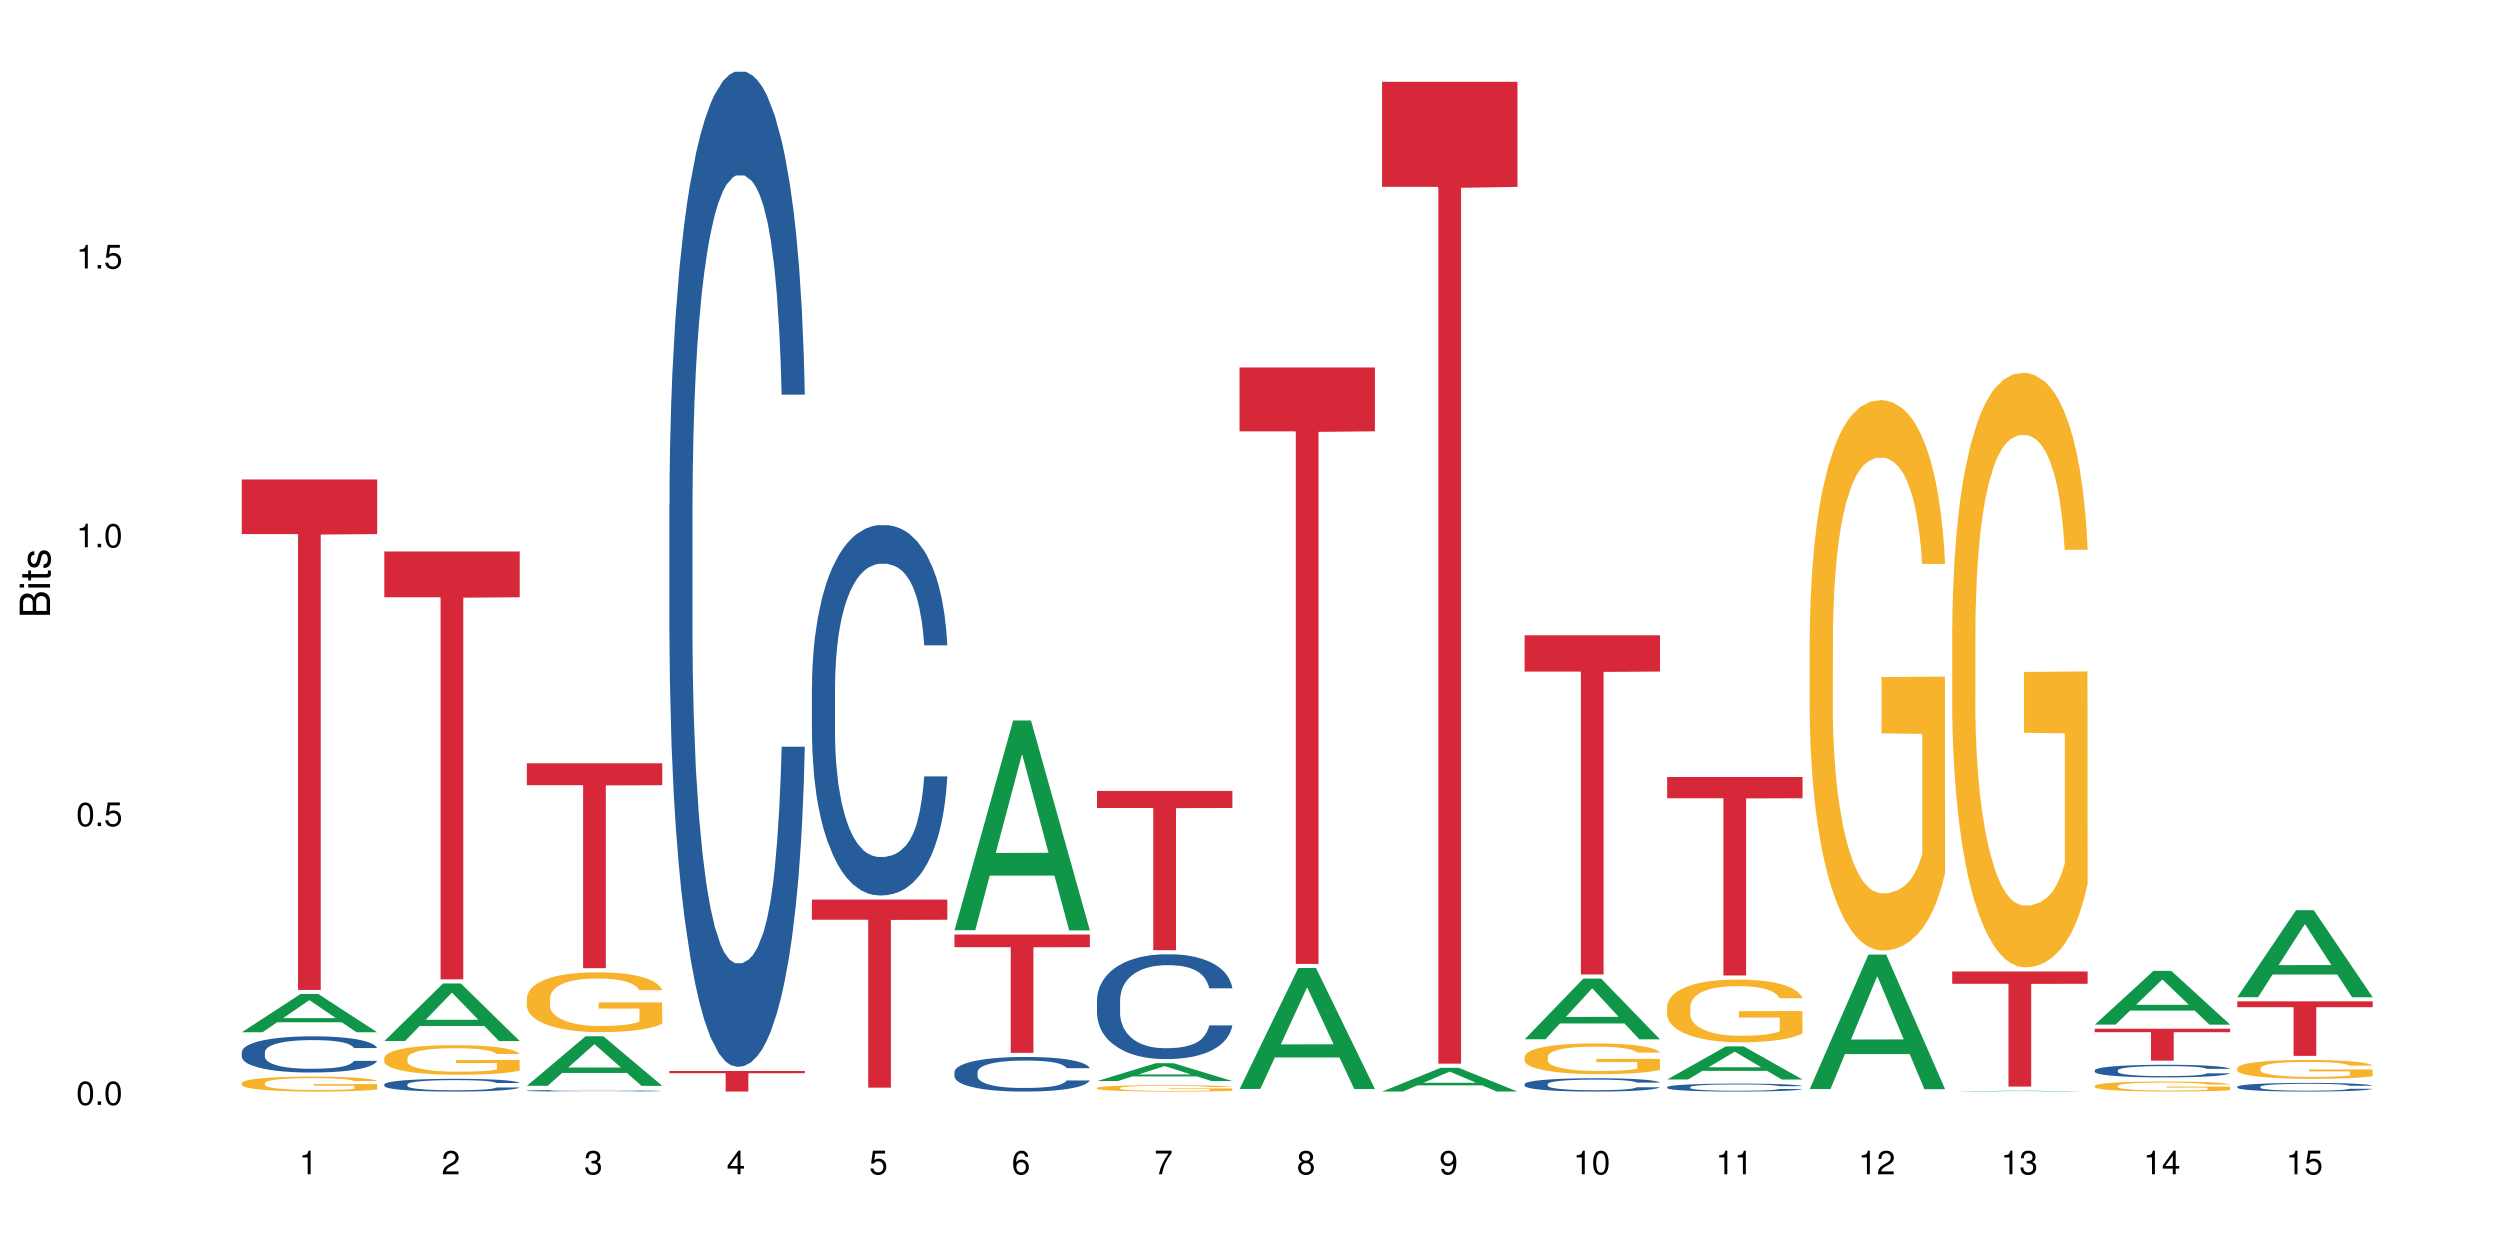 <?xml version="1.0" encoding="UTF-8"?>
<svg xmlns="http://www.w3.org/2000/svg" xmlns:xlink="http://www.w3.org/1999/xlink" width="720pt" height="360pt" viewBox="0 0 720 360" version="1.1">
<defs>
<g>
<symbol overflow="visible" id="glyph0-0">
<path style="stroke:none;" d=""/>
</symbol>
<symbol overflow="visible" id="glyph0-1">
<path style="stroke:none;" d="M 2.641 -6.797 C 2 -6.797 1.422 -6.531 1.078 -6.047 C 0.641 -5.453 0.406 -4.547 0.406 -3.297 C 0.406 -1 1.188 0.219 2.641 0.219 C 4.078 0.219 4.859 -1 4.859 -3.234 C 4.859 -4.562 4.656 -5.438 4.203 -6.047 C 3.844 -6.531 3.281 -6.797 2.641 -6.797 Z M 2.641 -6.047 C 3.547 -6.047 4 -5.125 4 -3.312 C 4 -1.375 3.562 -0.484 2.625 -0.484 C 1.734 -0.484 1.281 -1.422 1.281 -3.281 C 1.281 -5.141 1.734 -6.047 2.641 -6.047 Z M 2.641 -6.047 "/>
</symbol>
<symbol overflow="visible" id="glyph0-2">
<path style="stroke:none;" d="M 1.828 -1 L 0.828 -1 L 0.828 0 L 1.828 0 Z M 1.828 -1 "/>
</symbol>
<symbol overflow="visible" id="glyph0-3">
<path style="stroke:none;" d="M 4.562 -6.797 L 1.062 -6.797 L 0.547 -3.094 L 1.328 -3.094 C 1.719 -3.562 2.047 -3.734 2.578 -3.734 C 3.484 -3.734 4.062 -3.109 4.062 -2.094 C 4.062 -1.125 3.484 -0.531 2.578 -0.531 C 1.828 -0.531 1.375 -0.906 1.188 -1.672 L 0.328 -1.672 C 0.453 -1.109 0.547 -0.844 0.75 -0.594 C 1.125 -0.078 1.828 0.219 2.594 0.219 C 3.969 0.219 4.922 -0.781 4.922 -2.219 C 4.922 -3.562 4.031 -4.484 2.719 -4.484 C 2.25 -4.484 1.859 -4.359 1.469 -4.062 L 1.734 -5.969 L 4.562 -5.969 Z M 4.562 -6.797 "/>
</symbol>
<symbol overflow="visible" id="glyph0-4">
<path style="stroke:none;" d="M 2.484 -4.844 L 2.484 0 L 3.328 0 L 3.328 -6.797 L 2.766 -6.797 C 2.469 -5.75 2.281 -5.609 0.984 -5.453 L 0.984 -4.844 Z M 2.484 -4.844 "/>
</symbol>
<symbol overflow="visible" id="glyph0-5">
<path style="stroke:none;" d="M 4.859 -0.828 L 1.281 -0.828 C 1.359 -1.391 1.672 -1.75 2.5 -2.234 L 3.469 -2.75 C 4.406 -3.266 4.906 -3.969 4.906 -4.812 C 4.906 -5.375 4.672 -5.906 4.266 -6.266 C 3.859 -6.625 3.375 -6.797 2.719 -6.797 C 1.859 -6.797 1.219 -6.5 0.844 -5.922 C 0.609 -5.562 0.5 -5.125 0.484 -4.438 L 1.328 -4.438 C 1.359 -4.906 1.406 -5.188 1.531 -5.406 C 1.75 -5.812 2.188 -6.062 2.703 -6.062 C 3.469 -6.062 4.031 -5.516 4.031 -4.781 C 4.031 -4.25 3.719 -3.797 3.125 -3.438 L 2.234 -2.938 C 0.812 -2.141 0.406 -1.5 0.328 0 L 4.859 0 Z M 4.859 -0.828 "/>
</symbol>
<symbol overflow="visible" id="glyph0-6">
<path style="stroke:none;" d="M 2.125 -3.125 L 2.578 -3.125 C 3.516 -3.125 3.984 -2.703 3.984 -1.891 C 3.984 -1.031 3.469 -0.531 2.578 -0.531 C 1.656 -0.531 1.203 -0.984 1.156 -1.969 L 0.312 -1.969 C 0.344 -1.422 0.438 -1.078 0.609 -0.766 C 0.953 -0.109 1.625 0.219 2.547 0.219 C 3.953 0.219 4.859 -0.609 4.859 -1.906 C 4.859 -2.766 4.516 -3.25 3.703 -3.516 C 4.344 -3.766 4.656 -4.25 4.656 -4.938 C 4.656 -6.109 3.875 -6.797 2.578 -6.797 C 1.203 -6.797 0.484 -6.047 0.453 -4.609 L 1.297 -4.609 C 1.312 -5.016 1.344 -5.25 1.453 -5.453 C 1.641 -5.828 2.062 -6.062 2.594 -6.062 C 3.344 -6.062 3.797 -5.625 3.797 -4.906 C 3.797 -4.422 3.609 -4.141 3.25 -3.984 C 3.016 -3.891 2.719 -3.844 2.125 -3.844 Z M 2.125 -3.125 "/>
</symbol>
<symbol overflow="visible" id="glyph0-7">
<path style="stroke:none;" d="M 3.141 -1.625 L 3.141 0 L 3.984 0 L 3.984 -1.625 L 4.984 -1.625 L 4.984 -2.391 L 3.984 -2.391 L 3.984 -6.797 L 3.359 -6.797 L 0.266 -2.516 L 0.266 -1.625 Z M 3.141 -2.391 L 1 -2.391 L 3.141 -5.359 Z M 3.141 -2.391 "/>
</symbol>
<symbol overflow="visible" id="glyph0-8">
<path style="stroke:none;" d="M 4.781 -5.031 C 4.609 -6.141 3.891 -6.797 2.844 -6.797 C 2.094 -6.797 1.422 -6.438 1.031 -5.828 C 0.609 -5.172 0.406 -4.344 0.406 -3.094 C 0.406 -1.953 0.578 -1.234 0.984 -0.625 C 1.359 -0.078 1.953 0.219 2.703 0.219 C 3.984 0.219 4.922 -0.734 4.922 -2.078 C 4.922 -3.344 4.062 -4.234 2.844 -4.234 C 2.172 -4.234 1.641 -3.969 1.281 -3.469 C 1.281 -5.125 1.828 -6.047 2.797 -6.047 C 3.391 -6.047 3.797 -5.672 3.938 -5.031 Z M 2.734 -3.484 C 3.547 -3.484 4.062 -2.922 4.062 -2 C 4.062 -1.156 3.484 -0.531 2.703 -0.531 C 1.922 -0.531 1.328 -1.188 1.328 -2.047 C 1.328 -2.891 1.906 -3.484 2.734 -3.484 Z M 2.734 -3.484 "/>
</symbol>
<symbol overflow="visible" id="glyph0-9">
<path style="stroke:none;" d="M 4.984 -6.797 L 0.438 -6.797 L 0.438 -5.969 L 4.109 -5.969 C 2.5 -3.656 1.828 -2.234 1.328 0 L 2.219 0 C 2.594 -2.172 3.453 -4.047 4.984 -6.094 Z M 4.984 -6.797 "/>
</symbol>
<symbol overflow="visible" id="glyph0-10">
<path style="stroke:none;" d="M 3.75 -3.578 C 4.453 -4 4.688 -4.344 4.688 -4.984 C 4.688 -6.047 3.844 -6.797 2.641 -6.797 C 1.438 -6.797 0.594 -6.047 0.594 -4.984 C 0.594 -4.359 0.828 -4.016 1.516 -3.578 C 0.734 -3.203 0.359 -2.641 0.359 -1.891 C 0.359 -0.641 1.297 0.219 2.641 0.219 C 3.984 0.219 4.922 -0.641 4.922 -1.875 C 4.922 -2.641 4.531 -3.203 3.75 -3.578 Z M 2.641 -6.047 C 3.359 -6.047 3.812 -5.625 3.812 -4.969 C 3.812 -4.344 3.344 -3.922 2.641 -3.922 C 1.922 -3.922 1.453 -4.344 1.453 -4.984 C 1.453 -5.625 1.922 -6.047 2.641 -6.047 Z M 2.641 -3.203 C 3.484 -3.203 4.062 -2.672 4.062 -1.875 C 4.062 -1.062 3.484 -0.531 2.625 -0.531 C 1.797 -0.531 1.219 -1.078 1.219 -1.875 C 1.219 -2.672 1.797 -3.203 2.641 -3.203 Z M 2.641 -3.203 "/>
</symbol>
<symbol overflow="visible" id="glyph0-11">
<path style="stroke:none;" d="M 0.516 -1.547 C 0.672 -0.438 1.406 0.219 2.438 0.219 C 3.188 0.219 3.859 -0.141 4.266 -0.75 C 4.688 -1.406 4.891 -2.25 4.891 -3.484 C 4.891 -4.625 4.703 -5.359 4.312 -5.953 C 3.938 -6.5 3.344 -6.797 2.594 -6.797 C 1.297 -6.797 0.359 -5.844 0.359 -4.516 C 0.359 -3.25 1.234 -2.344 2.453 -2.344 C 3.094 -2.344 3.562 -2.578 4.016 -3.109 C 4 -1.453 3.469 -0.531 2.5 -0.531 C 1.906 -0.531 1.484 -0.906 1.359 -1.547 Z M 2.578 -6.062 C 3.375 -6.062 3.969 -5.406 3.969 -4.531 C 3.969 -3.688 3.375 -3.094 2.547 -3.094 C 1.734 -3.094 1.234 -3.672 1.234 -4.578 C 1.234 -5.438 1.797 -6.062 2.578 -6.062 Z M 2.578 -6.062 "/>
</symbol>
<symbol overflow="visible" id="glyph1-0">
<path style="stroke:none;" d=""/>
</symbol>
<symbol overflow="visible" id="glyph1-1">
<path style="stroke:none;" d="M 0 -0.953 L 0 -4.891 C 0 -5.719 -0.234 -6.344 -0.734 -6.797 C -1.188 -7.234 -1.812 -7.469 -2.5 -7.469 C -3.547 -7.469 -4.188 -7 -4.625 -5.875 C -4.984 -6.672 -5.641 -7.094 -6.531 -7.094 C -7.156 -7.094 -7.734 -6.859 -8.141 -6.391 C -8.562 -5.938 -8.75 -5.344 -8.75 -4.5 L -8.75 -0.953 Z M -4.984 -2.062 L -7.766 -2.062 L -7.766 -4.219 C -7.766 -4.844 -7.688 -5.203 -7.453 -5.5 C -7.219 -5.812 -6.859 -5.969 -6.375 -5.969 C -5.906 -5.969 -5.531 -5.812 -5.297 -5.5 C -5.062 -5.203 -4.984 -4.844 -4.984 -4.219 Z M -0.984 -2.062 L -4 -2.062 L -4 -4.781 C -4 -5.328 -3.859 -5.688 -3.578 -5.953 C -3.297 -6.219 -2.922 -6.359 -2.484 -6.359 C -2.062 -6.359 -1.688 -6.219 -1.406 -5.953 C -1.109 -5.688 -0.984 -5.328 -0.984 -4.781 Z M -0.984 -2.062 "/>
</symbol>
<symbol overflow="visible" id="glyph1-2">
<path style="stroke:none;" d="M -6.281 -1.797 L -6.281 -0.797 L 0 -0.797 L 0 -1.797 Z M -8.75 -1.797 L -8.75 -0.797 L -7.484 -0.797 L -7.484 -1.797 Z M -8.75 -1.797 "/>
</symbol>
<symbol overflow="visible" id="glyph1-3">
<path style="stroke:none;" d="M -6.281 -3.047 L -6.281 -2.016 L -8.016 -2.016 L -8.016 -1.016 L -6.281 -1.016 L -6.281 -0.172 L -5.469 -0.172 L -5.469 -1.016 L -0.719 -1.016 C -0.078 -1.016 0.281 -1.453 0.281 -2.234 C 0.281 -2.469 0.25 -2.719 0.188 -3.047 L -0.641 -3.047 C -0.609 -2.922 -0.594 -2.766 -0.594 -2.562 C -0.594 -2.141 -0.719 -2.016 -1.156 -2.016 L -5.469 -2.016 L -5.469 -3.047 Z M -6.281 -3.047 "/>
</symbol>
<symbol overflow="visible" id="glyph1-4">
<path style="stroke:none;" d="M -4.531 -5.25 C -5.766 -5.25 -6.469 -4.422 -6.469 -2.969 C -6.469 -1.516 -5.719 -0.562 -4.547 -0.562 C -3.562 -0.562 -3.094 -1.062 -2.734 -2.562 L -2.516 -3.484 C -2.344 -4.188 -2.094 -4.469 -1.625 -4.469 C -1.047 -4.469 -0.641 -3.875 -0.641 -3 C -0.641 -2.453 -0.797 -2 -1.062 -1.75 C -1.25 -1.594 -1.422 -1.531 -1.875 -1.469 L -1.875 -0.406 C -0.422 -0.453 0.281 -1.266 0.281 -2.922 C 0.281 -4.5 -0.5 -5.516 -1.719 -5.516 C -2.656 -5.516 -3.172 -4.984 -3.469 -3.734 L -3.703 -2.766 C -3.891 -1.953 -4.156 -1.609 -4.594 -1.609 C -5.172 -1.609 -5.547 -2.125 -5.547 -2.938 C -5.547 -3.75 -5.203 -4.172 -4.531 -4.203 Z M -4.531 -5.25 "/>
</symbol>
</g>
</defs>
<g id="surface79273">
<rect x="0" y="0" width="720" height="360" style="fill:rgb(100%,100%,100%);fill-opacity:1;stroke:none;"/>
<path style=" stroke:none;fill-rule:nonzero;fill:rgb(6.275%,58.824%,28.235%);fill-opacity:1;" d="M 69.629 297.285 L 69.672 297.273 L 86.547 286.277 L 91.672 286.277 L 108.629 297.293 L 102.668 297.293 L 98.418 294.418 L 79.797 294.418 L 75.629 297.285 L 69.629 297.285 L 81.586 293.227 L 96.711 293.219 L 89.172 288.078 L 89.086 288.066 L 89.004 288.098 L 81.547 293.219 L 81.586 293.227 Z M 69.629 297.285 "/>
<path style=" stroke:none;fill-rule:nonzero;fill:rgb(14.51%,36.078%,60%);fill-opacity:1;" d="M 69.629 303.004 L 69.676 302.992 L 69.676 302.766 L 69.82 302.402 L 70.152 301.945 L 70.484 301.633 L 71.34 301.07 L 72.531 300.527 L 73.766 300.109 L 74.672 299.863 L 75.48 299.672 L 77.332 299.32 L 78.523 299.141 L 79.809 298.977 L 81.375 298.816 L 82.52 298.723 L 85.086 298.57 L 86.988 298.504 L 88.461 298.473 L 91.648 298.473 L 93.551 298.512 L 94.93 298.559 L 96.453 298.637 L 97.738 298.723 L 99.973 298.93 L 101.969 299.195 L 102.871 299.348 L 104.301 299.645 L 105.395 299.93 L 106.156 300.176 L 107.012 300.527 L 107.77 300.957 L 108.344 301.441 L 108.629 301.852 L 101.969 301.852 L 101.637 301.469 L 101.258 301.176 L 100.543 300.785 L 99.828 300.508 L 98.832 300.234 L 97.926 300.055 L 96.691 299.871 L 95.598 299.758 L 94.453 299.672 L 93.359 299.617 L 91.27 299.559 L 88.844 299.559 L 87.938 299.578 L 86.086 299.652 L 85.086 299.719 L 83.66 299.852 L 82.66 299.977 L 81.473 300.168 L 80.664 300.328 L 79.664 300.578 L 78.949 300.797 L 78.141 301.109 L 77.668 301.348 L 77.238 301.613 L 76.859 301.926 L 76.574 302.262 L 76.383 302.613 L 76.289 302.953 L 76.289 304.43 L 76.383 304.773 L 76.621 305.172 L 77.238 305.75 L 78.141 306.258 L 79.188 306.656 L 80.188 306.941 L 80.758 307.074 L 81.52 307.227 L 82.707 307.418 L 84.422 307.605 L 85.418 307.684 L 86.941 307.758 L 88.512 307.797 L 90.602 307.797 L 92.457 307.758 L 93.695 307.711 L 94.977 307.637 L 96.738 307.473 L 97.832 307.32 L 98.781 307.141 L 99.496 306.961 L 99.973 306.809 L 100.684 306.512 L 101.258 306.188 L 101.684 305.855 L 101.969 305.531 L 108.629 305.531 L 108.344 305.914 L 107.914 306.285 L 107.484 306.559 L 106.82 306.895 L 106.059 307.188 L 104.965 307.52 L 104.062 307.738 L 102.871 307.977 L 101.777 308.16 L 100.59 308.32 L 98.832 308.512 L 97.688 308.605 L 96.453 308.691 L 94.977 308.77 L 93.125 308.836 L 91.125 308.871 L 89.27 308.883 L 87.273 308.863 L 85.801 308.824 L 83.848 308.738 L 81.426 308.566 L 79.664 308.387 L 78.285 308.207 L 77.098 308.016 L 75.766 307.758 L 74.051 307.34 L 73.008 307.016 L 72.293 306.75 L 71.484 306.379 L 70.914 306.047 L 70.246 305.516 L 69.773 304.84 L 69.629 304.316 Z M 69.629 303.004 "/>
<path style=" stroke:none;fill-rule:nonzero;fill:rgb(96.863%,70.196%,16.863%);fill-opacity:1;" d="M 69.629 311.906 L 69.676 311.902 L 69.676 311.824 L 69.867 311.648 L 70.344 311.402 L 70.961 311.203 L 71.625 311.047 L 72.055 310.961 L 72.77 310.844 L 73.387 310.758 L 74.957 310.582 L 76.953 310.414 L 78.047 310.344 L 79.285 310.277 L 81.043 310.203 L 81.852 310.176 L 84.324 310.113 L 87.133 310.074 L 90.223 310.062 L 91.648 310.066 L 93.598 310.082 L 96.262 310.125 L 97.785 310.164 L 98.973 310.203 L 100.211 310.254 L 101.73 310.332 L 103.16 310.426 L 104.301 310.523 L 105.441 310.641 L 106.391 310.766 L 107.199 310.902 L 107.914 311.07 L 108.344 311.207 L 108.629 311.344 L 102.016 311.344 L 101.637 311.207 L 101.207 311.102 L 100.496 310.969 L 99.781 310.875 L 99.066 310.801 L 97.738 310.699 L 96.594 310.637 L 95.168 310.582 L 93.789 310.547 L 92.219 310.523 L 91.27 310.516 L 88.746 310.516 L 86.465 310.543 L 85.133 310.574 L 84.184 310.605 L 82.852 310.664 L 82.043 310.711 L 81.566 310.742 L 80.141 310.863 L 79.188 310.973 L 78.664 311.051 L 78 311.168 L 77.523 311.273 L 77 311.43 L 76.715 311.551 L 76.336 311.816 L 76.289 312.523 L 76.43 312.676 L 76.715 312.836 L 77.098 312.977 L 77.668 313.129 L 78.238 313.242 L 79.234 313.395 L 80.094 313.496 L 80.758 313.562 L 82.043 313.672 L 82.566 313.707 L 83.801 313.777 L 85.086 313.832 L 86.656 313.879 L 87.844 313.902 L 89.746 313.922 L 92.172 313.922 L 95.027 313.898 L 96.832 313.867 L 98.07 313.836 L 98.879 313.809 L 99.875 313.766 L 100.59 313.727 L 101.258 313.684 L 102.062 313.613 L 102.062 312.676 L 90.316 312.672 L 90.316 312.23 L 108.578 312.227 L 108.629 313.766 L 107.629 313.871 L 106.391 313.973 L 105.203 314.051 L 103.965 314.117 L 102.207 314.195 L 100.781 314.242 L 98.594 314.297 L 96.594 314.332 L 94.504 314.355 L 92.648 314.367 L 90.461 314.371 L 88.512 314.363 L 86.418 314.34 L 84.754 314.309 L 83.23 314.27 L 81.711 314.219 L 79.809 314.133 L 78.57 314.066 L 77.285 313.984 L 76.004 313.887 L 74.859 313.781 L 74.102 313.699 L 73.34 313.602 L 72.531 313.484 L 71.77 313.352 L 71.199 313.23 L 70.676 313.09 L 70.297 312.961 L 69.914 312.785 L 69.723 312.645 L 69.629 312.52 Z M 69.629 311.906 "/>
<path style=" stroke:none;fill-rule:nonzero;fill:rgb(83.922%,15.686%,22.353%);fill-opacity:1;" d="M 69.629 138.078 L 108.629 138.078 L 108.629 153.812 L 92.375 153.953 L 92.375 285.098 L 85.836 285.098 L 85.836 154.09 L 85.742 153.812 L 69.629 153.812 Z M 69.629 138.078 "/>
<path style=" stroke:none;fill-rule:nonzero;fill:rgb(6.275%,58.824%,28.235%);fill-opacity:1;" d="M 110.68 299.812 L 110.723 299.797 L 127.598 283.234 L 132.719 283.234 L 149.68 299.828 L 143.719 299.828 L 139.469 295.496 L 120.848 295.496 L 116.68 299.812 L 110.68 299.812 L 122.637 293.707 L 137.762 293.691 L 130.223 285.945 L 130.137 285.93 L 130.055 285.977 L 122.598 293.691 L 122.637 293.707 Z M 110.68 299.812 "/>
<path style=" stroke:none;fill-rule:nonzero;fill:rgb(14.51%,36.078%,60%);fill-opacity:1;" d="M 110.68 312.301 L 110.727 312.297 L 110.727 312.215 L 110.871 312.086 L 111.203 311.926 L 111.535 311.816 L 112.391 311.617 L 113.582 311.426 L 114.816 311.281 L 115.723 311.191 L 116.531 311.125 L 118.383 311 L 119.574 310.938 L 120.859 310.879 L 122.426 310.824 L 123.57 310.789 L 126.137 310.738 L 128.039 310.715 L 129.512 310.703 L 132.699 310.703 L 134.602 310.715 L 135.98 310.734 L 137.504 310.762 L 138.789 310.789 L 141.023 310.863 L 143.02 310.957 L 143.922 311.012 L 145.352 311.117 L 146.445 311.215 L 147.207 311.305 L 148.062 311.426 L 148.82 311.578 L 149.395 311.75 L 149.68 311.895 L 143.02 311.895 L 142.688 311.758 L 142.305 311.656 L 141.594 311.52 L 140.879 311.422 L 139.883 311.324 L 138.977 311.258 L 137.742 311.195 L 136.648 311.156 L 135.504 311.125 L 134.41 311.105 L 132.32 311.086 L 129.895 311.086 L 128.988 311.094 L 127.137 311.117 L 126.137 311.141 L 124.711 311.188 L 123.711 311.234 L 122.523 311.301 L 121.715 311.355 L 120.715 311.445 L 120 311.52 L 119.191 311.633 L 118.719 311.715 L 118.289 311.809 L 117.91 311.922 L 117.625 312.039 L 117.434 312.16 L 117.34 312.281 L 117.34 312.801 L 117.434 312.922 L 117.672 313.062 L 118.289 313.27 L 119.191 313.445 L 120.238 313.586 L 121.238 313.688 L 121.809 313.734 L 122.57 313.789 L 123.758 313.855 L 125.473 313.922 L 126.469 313.949 L 127.992 313.977 L 129.562 313.988 L 131.652 313.988 L 133.508 313.977 L 134.746 313.957 L 136.027 313.93 L 137.789 313.875 L 138.883 313.82 L 139.832 313.758 L 140.547 313.695 L 141.023 313.641 L 141.734 313.535 L 142.305 313.422 L 142.734 313.305 L 143.02 313.191 L 149.68 313.191 L 149.395 313.324 L 148.965 313.457 L 148.535 313.551 L 147.871 313.672 L 147.109 313.773 L 146.016 313.891 L 145.113 313.969 L 143.922 314.051 L 142.828 314.117 L 141.641 314.172 L 139.883 314.238 L 138.738 314.273 L 137.504 314.305 L 136.027 314.332 L 134.176 314.355 L 132.176 314.367 L 130.32 314.371 L 128.324 314.363 L 126.852 314.352 L 124.898 314.32 L 122.473 314.262 L 120.715 314.195 L 119.336 314.133 L 118.148 314.066 L 116.816 313.977 L 115.102 313.828 L 114.059 313.715 L 113.344 313.621 L 112.535 313.488 L 111.965 313.371 L 111.297 313.184 L 110.824 312.945 L 110.68 312.762 Z M 110.68 312.301 "/>
<path style=" stroke:none;fill-rule:nonzero;fill:rgb(96.863%,70.196%,16.863%);fill-opacity:1;" d="M 110.68 304.656 L 110.727 304.648 L 110.727 304.492 L 110.918 304.141 L 111.395 303.66 L 112.012 303.266 L 112.676 302.953 L 113.105 302.789 L 113.82 302.555 L 114.438 302.387 L 116.008 302.035 L 118.004 301.707 L 119.098 301.57 L 120.336 301.438 L 122.094 301.289 L 122.902 301.234 L 125.375 301.109 L 128.18 301.031 L 131.273 301.008 L 132.699 301.016 L 134.648 301.047 L 137.312 301.133 L 138.836 301.211 L 140.023 301.289 L 141.262 301.391 L 142.781 301.547 L 144.207 301.73 L 145.352 301.918 L 146.492 302.152 L 147.441 302.402 L 148.25 302.672 L 148.965 303 L 149.395 303.273 L 149.68 303.543 L 143.066 303.543 L 142.688 303.273 L 142.258 303.062 L 141.547 302.805 L 140.832 302.617 L 140.117 302.469 L 138.789 302.27 L 137.645 302.145 L 136.219 302.035 L 134.84 301.965 L 133.27 301.918 L 132.32 301.902 L 129.797 301.902 L 127.516 301.957 L 126.184 302.02 L 125.234 302.082 L 123.902 302.199 L 123.094 302.293 L 122.617 302.355 L 121.191 302.594 L 120.238 302.812 L 119.715 302.961 L 119.051 303.195 L 118.574 303.402 L 118.051 303.715 L 117.766 303.949 L 117.387 304.477 L 117.34 305.875 L 117.48 306.172 L 117.766 306.492 L 118.148 306.77 L 118.719 307.066 L 119.289 307.293 L 120.285 307.594 L 121.145 307.797 L 121.809 307.93 L 123.094 308.141 L 123.617 308.211 L 124.852 308.348 L 126.137 308.457 L 127.707 308.551 L 128.895 308.598 L 130.797 308.637 L 133.223 308.637 L 136.078 308.59 L 137.883 308.527 L 139.121 308.465 L 139.93 308.41 L 140.926 308.324 L 141.641 308.25 L 142.305 308.164 L 143.113 308.031 L 143.113 306.172 L 131.367 306.164 L 131.367 305.293 L 149.629 305.285 L 149.68 308.324 L 148.68 308.535 L 147.441 308.738 L 146.254 308.895 L 145.016 309.027 L 143.258 309.172 L 141.832 309.266 L 139.645 309.375 L 137.645 309.445 L 135.555 309.492 L 133.699 309.516 L 131.512 309.523 L 129.562 309.508 L 127.469 309.461 L 125.805 309.398 L 124.281 309.32 L 122.762 309.219 L 120.859 309.059 L 119.621 308.926 L 118.336 308.762 L 117.055 308.566 L 115.91 308.355 L 115.152 308.195 L 114.391 308.008 L 113.582 307.773 L 112.82 307.508 L 112.25 307.27 L 111.727 306.996 L 111.348 306.738 L 110.965 306.391 L 110.773 306.109 L 110.68 305.867 Z M 110.68 304.656 "/>
<path style=" stroke:none;fill-rule:nonzero;fill:rgb(83.922%,15.686%,22.353%);fill-opacity:1;" d="M 110.68 158.824 L 149.68 158.824 L 149.68 172.016 L 133.426 172.133 L 133.426 282.055 L 126.887 282.055 L 126.887 172.25 L 126.793 172.016 L 110.68 172.016 Z M 110.68 158.824 "/>
<path style=" stroke:none;fill-rule:nonzero;fill:rgb(6.275%,58.824%,28.235%);fill-opacity:1;" d="M 151.73 312.711 L 151.773 312.699 L 168.648 298.445 L 173.77 298.445 L 190.73 312.727 L 184.77 312.727 L 180.52 309 L 161.898 309 L 157.73 312.711 L 151.73 312.711 L 163.688 307.457 L 178.812 307.441 L 171.27 300.777 L 171.188 300.766 L 171.105 300.805 L 163.648 307.441 L 163.688 307.457 Z M 151.73 312.711 "/>
<path style=" stroke:none;fill-rule:nonzero;fill:rgb(14.51%,36.078%,60%);fill-opacity:1;" d="M 151.73 314.109 L 151.777 314.109 L 151.777 314.098 L 151.922 314.082 L 152.254 314.062 L 152.586 314.047 L 153.441 314.023 L 154.633 313.996 L 155.867 313.98 L 156.773 313.969 L 157.582 313.961 L 159.434 313.941 L 160.625 313.934 L 161.91 313.93 L 163.477 313.922 L 164.617 313.918 L 167.188 313.91 L 169.09 313.906 L 175.652 313.906 L 177.031 313.91 L 178.555 313.914 L 179.84 313.918 L 182.074 313.926 L 184.07 313.938 L 184.973 313.945 L 186.402 313.957 L 187.496 313.969 L 188.254 313.98 L 189.113 313.996 L 189.871 314.016 L 190.445 314.039 L 190.73 314.055 L 184.07 314.055 L 183.738 314.039 L 183.355 314.027 L 182.645 314.008 L 181.93 313.996 L 180.934 313.984 L 180.027 313.977 L 178.793 313.969 L 177.699 313.965 L 176.555 313.961 L 175.461 313.957 L 173.371 313.953 L 170.039 313.953 L 168.188 313.957 L 167.188 313.961 L 165.762 313.969 L 164.762 313.973 L 163.574 313.98 L 162.766 313.988 L 161.766 314 L 161.051 314.008 L 160.242 314.023 L 159.77 314.035 L 159.34 314.047 L 158.961 314.059 L 158.676 314.074 L 158.484 314.09 L 158.391 314.105 L 158.391 314.172 L 158.484 314.188 L 158.723 314.203 L 159.34 314.23 L 160.242 314.254 L 161.289 314.27 L 162.289 314.285 L 162.859 314.289 L 163.621 314.297 L 164.809 314.305 L 166.52 314.312 L 167.52 314.316 L 169.043 314.32 L 174.559 314.32 L 175.797 314.316 L 177.078 314.316 L 178.84 314.309 L 179.934 314.301 L 180.883 314.293 L 181.598 314.285 L 182.074 314.277 L 182.785 314.266 L 183.355 314.25 L 183.785 314.234 L 184.07 314.223 L 190.73 314.223 L 190.445 314.238 L 190.016 314.254 L 189.586 314.266 L 188.922 314.281 L 188.16 314.297 L 187.066 314.309 L 186.164 314.32 L 184.973 314.332 L 183.879 314.34 L 182.691 314.344 L 180.934 314.355 L 179.789 314.359 L 178.555 314.363 L 177.078 314.367 L 175.227 314.367 L 173.227 314.371 L 169.375 314.371 L 167.902 314.367 L 165.949 314.363 L 163.523 314.355 L 161.766 314.348 L 160.387 314.34 L 159.199 314.332 L 157.867 314.32 L 156.152 314.301 L 155.105 314.289 L 154.395 314.277 L 153.586 314.258 L 153.016 314.242 L 152.348 314.219 L 151.875 314.191 L 151.73 314.168 Z M 151.73 314.109 "/>
<path style=" stroke:none;fill-rule:nonzero;fill:rgb(96.863%,70.196%,16.863%);fill-opacity:1;" d="M 151.73 287.41 L 151.777 287.395 L 151.777 287.078 L 151.969 286.371 L 152.445 285.395 L 153.062 284.59 L 153.727 283.961 L 154.156 283.629 L 154.871 283.156 L 155.488 282.812 L 157.059 282.102 L 159.055 281.441 L 160.148 281.16 L 161.387 280.891 L 163.145 280.59 L 163.953 280.48 L 166.426 280.23 L 169.23 280.07 L 172.324 280.023 L 173.75 280.039 L 175.699 280.105 L 178.363 280.277 L 179.887 280.434 L 181.074 280.59 L 182.312 280.797 L 183.832 281.109 L 185.258 281.488 L 186.402 281.867 L 187.543 282.34 L 188.492 282.844 L 189.301 283.395 L 190.016 284.055 L 190.445 284.605 L 190.73 285.156 L 184.117 285.156 L 183.738 284.605 L 183.309 284.18 L 182.598 283.66 L 181.883 283.285 L 181.168 282.984 L 179.84 282.574 L 178.695 282.324 L 177.27 282.102 L 175.891 281.961 L 174.32 281.867 L 173.371 281.836 L 170.848 281.836 L 168.566 281.945 L 167.234 282.07 L 166.285 282.199 L 164.953 282.434 L 164.145 282.621 L 163.668 282.75 L 162.242 283.238 L 161.289 283.676 L 160.766 283.977 L 160.102 284.449 L 159.625 284.875 L 159.102 285.504 L 158.816 285.977 L 158.438 287.047 L 158.391 289.883 L 158.531 290.48 L 158.816 291.125 L 159.199 291.691 L 159.77 292.289 L 160.34 292.746 L 161.336 293.359 L 162.195 293.77 L 162.859 294.039 L 164.145 294.465 L 164.668 294.605 L 165.902 294.887 L 167.188 295.109 L 168.758 295.297 L 169.945 295.391 L 171.848 295.473 L 174.273 295.473 L 177.129 295.375 L 178.934 295.25 L 180.172 295.125 L 180.98 295.016 L 181.977 294.84 L 182.691 294.684 L 183.355 294.512 L 184.164 294.242 L 184.164 290.48 L 172.418 290.465 L 172.418 288.699 L 190.68 288.684 L 190.73 294.84 L 189.73 295.266 L 188.492 295.676 L 187.305 295.992 L 186.066 296.258 L 184.309 296.559 L 182.883 296.746 L 180.695 296.965 L 178.695 297.109 L 176.605 297.203 L 174.75 297.25 L 172.562 297.266 L 170.613 297.234 L 168.52 297.141 L 166.855 297.016 L 165.332 296.855 L 163.812 296.652 L 161.91 296.32 L 160.672 296.055 L 159.387 295.723 L 158.105 295.328 L 156.961 294.902 L 156.203 294.574 L 155.441 294.195 L 154.633 293.723 L 153.871 293.188 L 153.301 292.699 L 152.777 292.148 L 152.398 291.629 L 152.016 290.922 L 151.824 290.355 L 151.73 289.867 Z M 151.73 287.41 "/>
<path style=" stroke:none;fill-rule:nonzero;fill:rgb(83.922%,15.686%,22.353%);fill-opacity:1;" d="M 151.73 219.828 L 190.73 219.828 L 190.73 226.145 L 174.477 226.203 L 174.477 278.844 L 167.938 278.844 L 167.938 226.258 L 167.84 226.145 L 151.73 226.145 Z M 151.73 219.828 "/>
<path style=" stroke:none;fill-rule:nonzero;fill:rgb(14.51%,36.078%,60%);fill-opacity:1;" d="M 192.781 145.367 L 192.828 145.105 L 192.828 138.82 L 192.973 128.863 L 193.305 116.289 L 193.637 107.645 L 194.492 92.184 L 195.684 77.254 L 196.918 65.727 L 197.824 58.914 L 198.633 53.672 L 200.484 43.98 L 201.676 39.004 L 202.957 34.547 L 204.527 30.094 L 205.668 27.477 L 208.238 23.281 L 210.141 21.449 L 211.613 20.664 L 214.801 20.664 L 216.703 21.711 L 218.082 23.02 L 219.605 25.117 L 220.887 27.477 L 223.125 33.238 L 225.121 40.574 L 226.023 44.766 L 227.453 52.887 L 228.547 60.746 L 229.305 67.559 L 230.164 77.254 L 230.922 89.043 L 231.496 102.402 L 231.781 113.668 L 225.121 113.668 L 224.789 103.188 L 224.406 95.066 L 223.695 84.324 L 222.98 76.727 L 221.984 69.129 L 221.078 64.152 L 219.844 59.176 L 218.75 56.031 L 217.605 53.672 L 216.512 52.102 L 214.422 50.531 L 211.996 50.531 L 211.09 51.055 L 209.238 53.148 L 208.238 54.984 L 206.812 58.652 L 205.812 62.059 L 204.625 67.297 L 203.816 71.75 L 202.816 78.562 L 202.102 84.586 L 201.293 93.234 L 200.82 99.781 L 200.391 107.117 L 200.012 115.766 L 199.727 124.934 L 199.535 134.629 L 199.441 144.059 L 199.441 184.668 L 199.535 194.098 L 199.773 205.102 L 200.391 221.082 L 201.293 234.969 L 202.34 245.973 L 203.34 253.832 L 203.91 257.5 L 204.672 261.691 L 205.859 266.93 L 207.57 272.172 L 208.57 274.266 L 210.094 276.363 L 211.664 277.41 L 213.754 277.41 L 215.609 276.363 L 216.848 275.051 L 218.129 272.957 L 219.891 268.504 L 220.984 264.312 L 221.934 259.332 L 222.648 254.355 L 223.125 250.164 L 223.836 242.043 L 224.406 233.133 L 224.836 223.965 L 225.121 215.059 L 231.781 215.059 L 231.496 225.535 L 231.066 235.754 L 230.637 243.352 L 229.973 252.523 L 229.211 260.645 L 228.117 269.812 L 227.215 275.84 L 226.023 282.387 L 224.93 287.367 L 223.742 291.82 L 221.984 297.059 L 220.84 299.68 L 219.605 302.039 L 218.129 304.133 L 216.277 305.969 L 214.277 307.016 L 212.422 307.277 L 210.426 306.754 L 208.953 305.707 L 207 303.348 L 204.574 298.633 L 202.816 293.652 L 201.438 288.676 L 200.25 283.438 L 198.918 276.363 L 197.203 264.836 L 196.156 255.926 L 195.445 248.594 L 194.637 238.375 L 194.066 229.203 L 193.398 214.535 L 192.926 195.934 L 192.781 181.523 Z M 192.781 145.367 "/>
<path style=" stroke:none;fill-rule:nonzero;fill:rgb(83.922%,15.686%,22.353%);fill-opacity:1;" d="M 192.781 308.457 L 231.781 308.457 L 231.781 309.09 L 215.527 309.094 L 215.527 314.371 L 208.988 314.371 L 208.988 309.102 L 208.891 309.09 L 192.781 309.09 Z M 192.781 308.457 "/>
<path style=" stroke:none;fill-rule:nonzero;fill:rgb(14.51%,36.078%,60%);fill-opacity:1;" d="M 233.832 197.66 L 233.879 197.562 L 233.879 195.223 L 234.023 191.52 L 234.355 186.84 L 234.688 183.621 L 235.543 177.867 L 236.734 172.312 L 237.969 168.023 L 238.875 165.488 L 239.684 163.539 L 241.535 159.93 L 242.727 158.078 L 244.008 156.422 L 245.578 154.762 L 246.719 153.789 L 249.289 152.227 L 251.191 151.547 L 252.664 151.254 L 255.852 151.254 L 257.754 151.645 L 259.133 152.129 L 260.656 152.91 L 261.938 153.789 L 264.176 155.934 L 266.172 158.664 L 267.074 160.223 L 268.504 163.246 L 269.598 166.168 L 270.355 168.703 L 271.215 172.312 L 271.973 176.699 L 272.543 181.672 L 272.832 185.863 L 266.172 185.863 L 265.84 181.965 L 265.457 178.941 L 264.746 174.945 L 264.031 172.117 L 263.031 169.289 L 262.129 167.438 L 260.895 165.586 L 259.801 164.414 L 258.656 163.539 L 257.562 162.953 L 255.473 162.367 L 253.047 162.367 L 252.141 162.562 L 250.289 163.344 L 249.289 164.023 L 247.863 165.391 L 246.863 166.656 L 245.676 168.605 L 244.867 170.266 L 243.867 172.801 L 243.152 175.043 L 242.344 178.258 L 241.871 180.695 L 241.441 183.426 L 241.062 186.645 L 240.777 190.055 L 240.586 193.664 L 240.492 197.172 L 240.492 212.285 L 240.586 215.793 L 240.824 219.887 L 241.441 225.836 L 242.344 231.004 L 243.391 235.098 L 244.391 238.023 L 244.961 239.387 L 245.723 240.945 L 246.91 242.898 L 248.621 244.848 L 249.621 245.625 L 251.145 246.406 L 252.711 246.797 L 254.805 246.797 L 256.66 246.406 L 257.898 245.918 L 259.18 245.141 L 260.941 243.48 L 262.035 241.922 L 262.984 240.07 L 263.699 238.219 L 264.176 236.656 L 264.887 233.637 L 265.457 230.32 L 265.887 226.906 L 266.172 223.594 L 272.832 223.594 L 272.543 227.492 L 272.117 231.297 L 271.688 234.121 L 271.023 237.535 L 270.262 240.559 L 269.168 243.969 L 268.266 246.211 L 267.074 248.648 L 265.98 250.5 L 264.793 252.16 L 263.031 254.109 L 261.891 255.082 L 260.656 255.961 L 259.18 256.742 L 257.324 257.422 L 255.328 257.812 L 253.473 257.91 L 251.477 257.715 L 250.004 257.328 L 248.051 256.449 L 245.625 254.695 L 243.867 252.84 L 242.488 250.988 L 241.297 249.039 L 239.969 246.406 L 238.254 242.117 L 237.207 238.801 L 236.496 236.074 L 235.688 232.27 L 235.117 228.859 L 234.449 223.398 L 233.977 216.477 L 233.832 211.113 Z M 233.832 197.66 "/>
<path style=" stroke:none;fill-rule:nonzero;fill:rgb(83.922%,15.686%,22.353%);fill-opacity:1;" d="M 233.832 259.09 L 272.832 259.09 L 272.832 264.887 L 256.578 264.938 L 256.578 313.242 L 250.039 313.242 L 250.039 264.988 L 249.941 264.887 L 233.832 264.887 Z M 233.832 259.09 "/>
<path style=" stroke:none;fill-rule:nonzero;fill:rgb(6.275%,58.824%,28.235%);fill-opacity:1;" d="M 274.883 267.902 L 274.926 267.844 L 291.797 207.5 L 296.922 207.5 L 313.883 267.957 L 307.922 267.957 L 303.672 252.176 L 285.051 252.176 L 280.883 267.902 L 274.883 267.902 L 286.84 245.648 L 301.965 245.594 L 294.422 217.379 L 294.34 217.32 L 294.258 217.492 L 286.801 245.594 L 286.84 245.648 Z M 274.883 267.902 "/>
<path style=" stroke:none;fill-rule:nonzero;fill:rgb(14.51%,36.078%,60%);fill-opacity:1;" d="M 274.883 308.746 L 274.93 308.734 L 274.93 308.516 L 275.074 308.172 L 275.406 307.734 L 275.738 307.434 L 276.594 306.898 L 277.785 306.379 L 279.02 305.977 L 279.926 305.742 L 280.734 305.559 L 282.586 305.223 L 283.777 305.047 L 285.059 304.895 L 286.629 304.738 L 287.77 304.648 L 290.34 304.504 L 292.242 304.438 L 293.715 304.41 L 296.902 304.41 L 298.805 304.449 L 300.184 304.492 L 301.707 304.566 L 302.988 304.648 L 305.227 304.848 L 307.223 305.102 L 308.125 305.25 L 309.555 305.531 L 310.648 305.805 L 311.406 306.039 L 312.266 306.379 L 313.023 306.789 L 313.594 307.25 L 313.883 307.645 L 307.223 307.645 L 306.891 307.277 L 306.508 306.996 L 305.797 306.625 L 305.082 306.359 L 304.082 306.094 L 303.18 305.922 L 301.945 305.75 L 300.852 305.641 L 299.707 305.559 L 298.613 305.504 L 296.523 305.449 L 294.098 305.449 L 293.191 305.469 L 291.34 305.539 L 290.34 305.605 L 288.914 305.73 L 287.914 305.848 L 286.727 306.031 L 285.918 306.188 L 284.918 306.422 L 284.203 306.633 L 283.395 306.934 L 282.922 307.16 L 282.492 307.414 L 282.113 307.715 L 281.828 308.035 L 281.637 308.371 L 281.539 308.699 L 281.539 310.109 L 281.637 310.438 L 281.875 310.82 L 282.492 311.375 L 283.395 311.859 L 284.441 312.242 L 285.441 312.512 L 286.012 312.641 L 286.773 312.785 L 287.961 312.969 L 289.672 313.152 L 290.672 313.223 L 292.195 313.297 L 293.762 313.332 L 295.855 313.332 L 297.711 313.297 L 298.949 313.25 L 300.23 313.18 L 301.992 313.023 L 303.086 312.879 L 304.035 312.703 L 304.75 312.531 L 305.227 312.387 L 305.938 312.105 L 306.508 311.793 L 306.938 311.477 L 307.223 311.168 L 313.883 311.168 L 313.594 311.531 L 313.168 311.887 L 312.738 312.148 L 312.074 312.469 L 311.312 312.75 L 310.219 313.07 L 309.316 313.277 L 308.125 313.504 L 307.031 313.68 L 305.844 313.832 L 304.082 314.016 L 302.941 314.105 L 301.707 314.188 L 300.23 314.262 L 298.375 314.324 L 296.379 314.363 L 294.523 314.371 L 292.527 314.352 L 291.051 314.316 L 289.102 314.234 L 286.676 314.07 L 284.918 313.898 L 283.539 313.723 L 282.348 313.543 L 281.02 313.297 L 279.305 312.895 L 278.258 312.586 L 277.547 312.332 L 276.738 311.977 L 276.168 311.656 L 275.5 311.148 L 275.027 310.5 L 274.883 310 Z M 274.883 308.746 "/>
<path style=" stroke:none;fill-rule:nonzero;fill:rgb(83.922%,15.686%,22.353%);fill-opacity:1;" d="M 274.883 269.137 L 313.883 269.137 L 313.883 272.785 L 297.629 272.82 L 297.629 303.23 L 291.09 303.23 L 291.09 272.852 L 290.992 272.785 L 274.883 272.785 Z M 274.883 269.137 "/>
<path style=" stroke:none;fill-rule:nonzero;fill:rgb(6.275%,58.824%,28.235%);fill-opacity:1;" d="M 315.934 311.352 L 315.977 311.344 L 332.848 306.203 L 337.973 306.203 L 354.93 311.355 L 348.973 311.355 L 344.723 310.012 L 326.102 310.012 L 321.934 311.352 L 315.934 311.352 L 327.891 309.453 L 343.016 309.449 L 335.473 307.043 L 335.391 307.039 L 335.309 307.055 L 327.848 309.449 L 327.891 309.453 Z M 315.934 311.352 "/>
<path style=" stroke:none;fill-rule:nonzero;fill:rgb(14.51%,36.078%,60%);fill-opacity:1;" d="M 315.934 287.973 L 315.98 287.945 L 315.98 287.281 L 316.125 286.234 L 316.457 284.91 L 316.789 284 L 317.645 282.371 L 318.836 280.797 L 320.07 279.586 L 320.977 278.867 L 321.781 278.316 L 323.637 277.293 L 324.828 276.77 L 326.109 276.301 L 327.68 275.832 L 328.82 275.555 L 331.391 275.113 L 333.293 274.922 L 334.766 274.84 L 337.953 274.84 L 339.855 274.949 L 341.234 275.086 L 342.758 275.309 L 344.039 275.555 L 346.277 276.164 L 348.273 276.934 L 349.176 277.375 L 350.605 278.23 L 351.699 279.059 L 352.457 279.777 L 353.316 280.797 L 354.074 282.039 L 354.645 283.445 L 354.93 284.633 L 348.273 284.633 L 347.941 283.531 L 347.559 282.676 L 346.848 281.543 L 346.133 280.742 L 345.133 279.941 L 344.23 279.418 L 342.996 278.895 L 341.902 278.562 L 340.758 278.316 L 339.664 278.148 L 337.574 277.984 L 335.148 277.984 L 334.242 278.039 L 332.391 278.258 L 331.391 278.453 L 329.965 278.84 L 328.965 279.199 L 327.777 279.75 L 326.969 280.219 L 325.969 280.938 L 325.254 281.57 L 324.445 282.48 L 323.973 283.172 L 323.543 283.941 L 323.164 284.855 L 322.879 285.82 L 322.688 286.84 L 322.59 287.832 L 322.59 292.109 L 322.688 293.102 L 322.926 294.262 L 323.543 295.945 L 324.445 297.406 L 325.492 298.566 L 326.492 299.395 L 327.062 299.781 L 327.824 300.223 L 329.012 300.773 L 330.723 301.324 L 331.723 301.547 L 333.246 301.766 L 334.812 301.875 L 336.906 301.875 L 338.762 301.766 L 340 301.629 L 341.281 301.406 L 343.043 300.938 L 344.137 300.496 L 345.086 299.973 L 345.801 299.449 L 346.277 299.008 L 346.988 298.152 L 347.559 297.215 L 347.988 296.25 L 348.273 295.309 L 354.93 295.309 L 354.645 296.414 L 354.219 297.488 L 353.789 298.289 L 353.125 299.254 L 352.363 300.109 L 351.27 301.078 L 350.367 301.711 L 349.176 302.402 L 348.082 302.926 L 346.895 303.395 L 345.133 303.945 L 343.992 304.223 L 342.758 304.469 L 341.281 304.691 L 339.426 304.883 L 337.43 304.996 L 335.574 305.023 L 333.578 304.969 L 332.102 304.855 L 330.152 304.609 L 327.727 304.113 L 325.969 303.586 L 324.59 303.062 L 323.398 302.512 L 322.07 301.766 L 320.355 300.551 L 319.309 299.613 L 318.598 298.844 L 317.789 297.766 L 317.219 296.801 L 316.551 295.254 L 316.074 293.297 L 315.934 291.777 Z M 315.934 287.973 "/>
<path style=" stroke:none;fill-rule:nonzero;fill:rgb(96.863%,70.196%,16.863%);fill-opacity:1;" d="M 315.934 313.32 L 315.98 313.32 L 315.98 313.285 L 316.172 313.211 L 316.648 313.105 L 317.266 313.02 L 317.93 312.953 L 318.359 312.918 L 319.074 312.867 L 319.691 312.832 L 321.262 312.758 L 323.258 312.684 L 324.352 312.656 L 325.586 312.625 L 327.348 312.594 L 328.156 312.582 L 330.629 312.555 L 333.434 312.539 L 336.527 312.535 L 337.953 312.535 L 339.902 312.543 L 342.566 312.562 L 344.09 312.578 L 345.277 312.594 L 346.516 312.617 L 348.035 312.648 L 349.461 312.691 L 350.605 312.73 L 351.746 312.781 L 352.695 312.836 L 353.504 312.895 L 354.219 312.965 L 354.645 313.023 L 354.93 313.082 L 348.32 313.082 L 347.941 313.023 L 347.512 312.977 L 346.801 312.922 L 346.086 312.883 L 345.371 312.852 L 344.039 312.805 L 342.898 312.781 L 341.473 312.758 L 340.094 312.742 L 338.523 312.73 L 337.574 312.727 L 335.051 312.727 L 332.77 312.738 L 331.438 312.754 L 330.488 312.766 L 329.156 312.793 L 328.348 312.812 L 327.871 312.824 L 326.445 312.875 L 325.492 312.922 L 324.969 312.957 L 324.305 313.004 L 323.828 313.051 L 323.305 313.117 L 323.02 313.168 L 322.641 313.281 L 322.59 313.586 L 322.734 313.648 L 323.02 313.715 L 323.398 313.777 L 323.973 313.84 L 324.543 313.891 L 325.539 313.953 L 326.395 314 L 327.062 314.027 L 328.348 314.07 L 328.871 314.086 L 330.105 314.117 L 331.391 314.141 L 332.961 314.16 L 334.148 314.172 L 336.051 314.18 L 338.477 314.18 L 341.328 314.168 L 343.137 314.156 L 344.375 314.145 L 345.184 314.133 L 346.18 314.113 L 346.895 314.094 L 347.559 314.078 L 348.367 314.047 L 348.367 313.648 L 336.621 313.645 L 336.621 313.457 L 354.883 313.457 L 354.93 314.113 L 353.934 314.156 L 352.695 314.203 L 351.508 314.234 L 350.27 314.262 L 348.512 314.297 L 347.086 314.316 L 344.898 314.34 L 342.898 314.355 L 340.809 314.363 L 338.953 314.367 L 336.766 314.371 L 334.812 314.367 L 332.723 314.355 L 331.059 314.344 L 329.535 314.328 L 328.012 314.305 L 326.109 314.27 L 324.875 314.242 L 323.59 314.207 L 322.305 314.164 L 321.164 314.117 L 320.402 314.082 L 319.645 314.043 L 318.836 313.992 L 318.074 313.938 L 317.504 313.883 L 316.98 313.824 L 316.598 313.77 L 316.219 313.695 L 316.027 313.633 L 315.934 313.582 Z M 315.934 313.32 "/>
<path style=" stroke:none;fill-rule:nonzero;fill:rgb(83.922%,15.686%,22.353%);fill-opacity:1;" d="M 315.934 227.793 L 354.93 227.793 L 354.93 232.703 L 338.68 232.746 L 338.68 273.66 L 332.141 273.66 L 332.141 232.789 L 332.043 232.703 L 315.934 232.703 Z M 315.934 227.793 "/>
<path style=" stroke:none;fill-rule:nonzero;fill:rgb(6.275%,58.824%,28.235%);fill-opacity:1;" d="M 356.984 313.617 L 357.027 313.586 L 373.898 278.793 L 379.023 278.793 L 395.98 313.648 L 390.023 313.648 L 385.773 304.551 L 367.148 304.551 L 362.984 313.617 L 356.984 313.617 L 368.941 300.789 L 384.066 300.754 L 376.523 284.488 L 376.441 284.457 L 376.359 284.555 L 368.898 300.754 L 368.941 300.789 Z M 356.984 313.617 "/>
<path style=" stroke:none;fill-rule:nonzero;fill:rgb(83.922%,15.686%,22.353%);fill-opacity:1;" d="M 356.984 105.828 L 395.98 105.828 L 395.98 124.219 L 379.73 124.379 L 379.73 277.617 L 373.191 277.617 L 373.191 124.539 L 373.094 124.219 L 356.984 124.219 Z M 356.984 105.828 "/>
<path style=" stroke:none;fill-rule:nonzero;fill:rgb(6.275%,58.824%,28.235%);fill-opacity:1;" d="M 398.035 314.363 L 398.078 314.359 L 414.949 307.523 L 420.074 307.523 L 437.031 314.371 L 431.074 314.371 L 426.824 312.582 L 408.199 312.582 L 404.035 314.363 L 398.035 314.363 L 409.992 311.844 L 425.117 311.836 L 417.574 308.641 L 417.492 308.637 L 417.41 308.656 L 409.949 311.836 L 409.992 311.844 Z M 398.035 314.363 "/>
<path style=" stroke:none;fill-rule:nonzero;fill:rgb(83.922%,15.686%,22.353%);fill-opacity:1;" d="M 398.035 23.555 L 437.031 23.555 L 437.031 53.824 L 420.781 54.09 L 420.781 306.344 L 414.242 306.344 L 414.242 54.355 L 414.145 53.824 L 398.035 53.824 Z M 398.035 23.555 "/>
<path style=" stroke:none;fill-rule:nonzero;fill:rgb(6.275%,58.824%,28.235%);fill-opacity:1;" d="M 439.086 299.316 L 439.129 299.301 L 456 281.832 L 461.125 281.832 L 478.082 299.336 L 472.125 299.336 L 467.875 294.766 L 449.25 294.766 L 445.086 299.316 L 439.086 299.316 L 451.043 292.875 L 466.168 292.859 L 458.625 284.691 L 458.543 284.676 L 458.461 284.727 L 451 292.859 L 451.043 292.875 Z M 439.086 299.316 "/>
<path style=" stroke:none;fill-rule:nonzero;fill:rgb(14.51%,36.078%,60%);fill-opacity:1;" d="M 439.086 312.207 L 439.133 312.203 L 439.133 312.117 L 439.277 311.984 L 439.609 311.816 L 439.941 311.703 L 440.797 311.496 L 441.988 311.293 L 443.223 311.141 L 444.125 311.051 L 444.934 310.98 L 446.789 310.852 L 447.98 310.785 L 449.262 310.723 L 450.832 310.664 L 451.973 310.629 L 454.543 310.574 L 456.445 310.547 L 457.918 310.539 L 461.105 310.539 L 463.008 310.551 L 464.387 310.57 L 465.91 310.598 L 467.191 310.629 L 469.43 310.707 L 471.426 310.805 L 472.328 310.859 L 473.754 310.969 L 474.852 311.074 L 475.609 311.164 L 476.465 311.293 L 477.227 311.453 L 477.797 311.633 L 478.082 311.781 L 471.426 311.781 L 471.094 311.641 L 470.711 311.531 L 470 311.391 L 469.285 311.289 L 468.285 311.188 L 467.383 311.121 L 466.145 311.055 L 465.051 311.012 L 463.91 310.98 L 462.816 310.957 L 460.727 310.938 L 458.301 310.938 L 457.395 310.945 L 455.539 310.973 L 454.543 310.996 L 453.117 311.047 L 452.117 311.09 L 450.926 311.16 L 450.117 311.223 L 449.121 311.312 L 448.406 311.395 L 447.598 311.508 L 447.121 311.598 L 446.695 311.695 L 446.312 311.809 L 446.027 311.934 L 445.84 312.062 L 445.742 312.188 L 445.742 312.73 L 445.84 312.855 L 446.078 313.004 L 446.695 313.219 L 447.598 313.402 L 448.645 313.551 L 449.645 313.656 L 450.215 313.703 L 450.977 313.762 L 452.164 313.832 L 453.875 313.902 L 454.875 313.93 L 456.398 313.957 L 457.965 313.973 L 460.059 313.973 L 461.914 313.957 L 463.148 313.941 L 464.434 313.91 L 466.195 313.852 L 467.289 313.797 L 468.238 313.73 L 468.953 313.664 L 469.43 313.605 L 470.141 313.5 L 470.711 313.379 L 471.141 313.258 L 471.426 313.137 L 478.082 313.137 L 477.797 313.277 L 477.371 313.414 L 476.941 313.516 L 476.277 313.637 L 475.516 313.746 L 474.422 313.871 L 473.52 313.949 L 472.328 314.039 L 471.234 314.105 L 470.047 314.164 L 468.285 314.234 L 467.145 314.27 L 465.91 314.301 L 464.434 314.328 L 462.578 314.352 L 460.582 314.367 L 458.727 314.371 L 456.73 314.363 L 455.254 314.352 L 453.305 314.316 L 450.879 314.254 L 449.121 314.188 L 447.742 314.121 L 446.551 314.051 L 445.219 313.957 L 443.508 313.805 L 442.461 313.684 L 441.75 313.586 L 440.941 313.449 L 440.371 313.328 L 439.703 313.129 L 439.227 312.883 L 439.086 312.688 Z M 439.086 312.207 "/>
<path style=" stroke:none;fill-rule:nonzero;fill:rgb(96.863%,70.196%,16.863%);fill-opacity:1;" d="M 439.086 304.301 L 439.133 304.293 L 439.133 304.133 L 439.324 303.77 L 439.801 303.27 L 440.418 302.855 L 441.082 302.535 L 441.512 302.363 L 442.223 302.121 L 442.844 301.945 L 444.41 301.582 L 446.41 301.242 L 447.504 301.094 L 448.738 300.957 L 450.5 300.805 L 451.309 300.75 L 453.781 300.617 L 456.586 300.539 L 459.68 300.516 L 461.105 300.523 L 463.055 300.555 L 465.719 300.645 L 467.242 300.723 L 468.43 300.805 L 469.664 300.91 L 471.188 301.07 L 472.613 301.266 L 473.754 301.457 L 474.898 301.703 L 475.848 301.961 L 476.656 302.242 L 477.371 302.582 L 477.797 302.863 L 478.082 303.148 L 471.473 303.148 L 471.094 302.863 L 470.664 302.645 L 469.949 302.379 L 469.238 302.188 L 468.523 302.031 L 467.191 301.824 L 466.051 301.691 L 464.625 301.582 L 463.246 301.508 L 461.676 301.457 L 460.727 301.441 L 458.203 301.441 L 455.922 301.5 L 454.59 301.562 L 453.637 301.629 L 452.309 301.75 L 451.5 301.848 L 451.023 301.91 L 449.598 302.16 L 448.645 302.387 L 448.121 302.543 L 447.457 302.785 L 446.98 303 L 446.457 303.324 L 446.172 303.566 L 445.793 304.117 L 445.742 305.57 L 445.887 305.879 L 446.172 306.207 L 446.551 306.5 L 447.121 306.805 L 447.695 307.039 L 448.691 307.355 L 449.547 307.566 L 450.215 307.703 L 451.5 307.922 L 452.02 307.992 L 453.258 308.141 L 454.543 308.254 L 456.113 308.348 L 457.301 308.398 L 459.203 308.438 L 461.629 308.438 L 464.48 308.391 L 466.289 308.324 L 467.527 308.262 L 468.336 308.203 L 469.332 308.113 L 470.047 308.035 L 470.711 307.945 L 471.52 307.809 L 471.52 305.879 L 459.773 305.871 L 459.773 304.965 L 478.035 304.957 L 478.082 308.113 L 477.086 308.332 L 475.848 308.543 L 474.66 308.703 L 473.422 308.84 L 471.664 308.996 L 470.238 309.094 L 468.047 309.207 L 466.051 309.277 L 463.957 309.328 L 462.105 309.352 L 459.918 309.359 L 457.965 309.344 L 455.875 309.293 L 454.211 309.23 L 452.688 309.148 L 451.164 309.043 L 449.262 308.875 L 448.027 308.738 L 446.742 308.566 L 445.457 308.363 L 444.316 308.148 L 443.555 307.977 L 442.797 307.785 L 441.988 307.543 L 441.227 307.266 L 440.656 307.016 L 440.133 306.734 L 439.75 306.469 L 439.371 306.102 L 439.18 305.812 L 439.086 305.562 Z M 439.086 304.301 "/>
<path style=" stroke:none;fill-rule:nonzero;fill:rgb(83.922%,15.686%,22.353%);fill-opacity:1;" d="M 439.086 182.957 L 478.082 182.957 L 478.082 193.414 L 461.832 193.508 L 461.832 280.652 L 455.293 280.652 L 455.293 193.598 L 455.195 193.414 L 439.086 193.414 Z M 439.086 182.957 "/>
<path style=" stroke:none;fill-rule:nonzero;fill:rgb(6.275%,58.824%,28.235%);fill-opacity:1;" d="M 480.137 310.891 L 480.18 310.883 L 497.051 301.359 L 502.176 301.359 L 519.133 310.902 L 513.176 310.902 L 508.926 308.41 L 490.301 308.41 L 486.137 310.891 L 480.137 310.891 L 492.094 307.379 L 507.219 307.371 L 499.676 302.918 L 499.594 302.91 L 499.512 302.934 L 492.051 307.371 L 492.094 307.379 Z M 480.137 310.891 "/>
<path style=" stroke:none;fill-rule:nonzero;fill:rgb(14.51%,36.078%,60%);fill-opacity:1;" d="M 480.137 313.078 L 480.184 313.074 L 480.184 313.023 L 480.328 312.945 L 480.66 312.844 L 480.992 312.777 L 481.848 312.652 L 483.039 312.531 L 484.273 312.441 L 485.176 312.387 L 485.984 312.344 L 487.84 312.266 L 489.031 312.227 L 490.312 312.191 L 491.883 312.156 L 493.023 312.137 L 495.594 312.102 L 497.496 312.086 L 498.969 312.082 L 502.156 312.082 L 504.059 312.09 L 505.438 312.102 L 506.961 312.117 L 508.242 312.137 L 510.48 312.18 L 512.477 312.238 L 513.379 312.273 L 514.805 312.34 L 515.898 312.402 L 516.66 312.457 L 517.516 312.531 L 518.277 312.629 L 518.848 312.734 L 519.133 312.824 L 512.477 312.824 L 512.145 312.742 L 511.762 312.676 L 511.051 312.59 L 510.336 312.527 L 509.336 312.469 L 508.434 312.43 L 507.195 312.391 L 506.102 312.363 L 504.961 312.344 L 503.867 312.332 L 501.773 312.32 L 499.352 312.32 L 498.445 312.324 L 496.59 312.34 L 495.594 312.355 L 494.164 312.383 L 493.168 312.41 L 491.977 312.453 L 491.168 312.488 L 490.172 312.543 L 489.457 312.59 L 488.648 312.66 L 488.172 312.715 L 487.746 312.773 L 487.363 312.84 L 487.078 312.914 L 486.891 312.992 L 486.793 313.066 L 486.793 313.391 L 486.891 313.465 L 487.129 313.555 L 487.746 313.684 L 488.648 313.793 L 489.695 313.883 L 490.695 313.945 L 491.266 313.973 L 492.027 314.008 L 493.215 314.047 L 494.926 314.09 L 495.926 314.105 L 497.449 314.125 L 499.016 314.133 L 501.109 314.133 L 502.965 314.125 L 504.199 314.113 L 505.484 314.098 L 507.246 314.062 L 508.34 314.027 L 509.289 313.988 L 510.004 313.949 L 510.48 313.914 L 511.191 313.848 L 511.762 313.777 L 512.191 313.707 L 512.477 313.633 L 519.133 313.633 L 518.848 313.719 L 518.422 313.801 L 517.992 313.859 L 517.328 313.934 L 516.566 314 L 515.473 314.07 L 514.57 314.121 L 513.379 314.172 L 512.285 314.211 L 511.098 314.246 L 509.336 314.289 L 508.195 314.309 L 506.961 314.328 L 505.484 314.344 L 503.629 314.359 L 501.633 314.367 L 499.777 314.371 L 497.781 314.367 L 496.305 314.359 L 494.355 314.34 L 491.93 314.301 L 490.172 314.262 L 488.793 314.223 L 487.602 314.18 L 486.27 314.125 L 484.559 314.031 L 483.512 313.961 L 482.801 313.902 L 481.992 313.82 L 481.422 313.746 L 480.754 313.629 L 480.277 313.48 L 480.137 313.367 Z M 480.137 313.078 "/>
<path style=" stroke:none;fill-rule:nonzero;fill:rgb(96.863%,70.196%,16.863%);fill-opacity:1;" d="M 480.137 289.855 L 480.184 289.84 L 480.184 289.508 L 480.375 288.766 L 480.848 287.742 L 481.469 286.902 L 482.133 286.242 L 482.562 285.898 L 483.273 285.402 L 483.895 285.039 L 485.461 284.297 L 487.461 283.605 L 488.555 283.309 L 489.789 283.027 L 491.551 282.715 L 492.359 282.598 L 494.832 282.336 L 497.637 282.168 L 500.73 282.121 L 502.156 282.137 L 504.105 282.203 L 506.77 282.383 L 508.289 282.551 L 509.48 282.715 L 510.715 282.93 L 512.238 283.258 L 513.664 283.652 L 514.805 284.051 L 515.949 284.543 L 516.898 285.074 L 517.707 285.648 L 518.422 286.344 L 518.848 286.918 L 519.133 287.496 L 512.523 287.496 L 512.145 286.918 L 511.715 286.473 L 511 285.93 L 510.289 285.535 L 509.574 285.223 L 508.242 284.793 L 507.102 284.527 L 505.676 284.297 L 504.297 284.148 L 502.727 284.051 L 501.773 284.016 L 499.254 284.016 L 496.973 284.133 L 495.641 284.266 L 494.688 284.395 L 493.359 284.645 L 492.551 284.84 L 492.074 284.973 L 490.648 285.484 L 489.695 285.945 L 489.172 286.258 L 488.508 286.754 L 488.031 287.199 L 487.508 287.859 L 487.223 288.355 L 486.844 289.477 L 486.793 292.445 L 486.938 293.07 L 487.223 293.746 L 487.602 294.34 L 488.172 294.969 L 488.746 295.445 L 489.742 296.09 L 490.598 296.52 L 491.266 296.797 L 492.551 297.242 L 493.07 297.391 L 494.309 297.688 L 495.594 297.918 L 497.164 298.117 L 498.352 298.215 L 500.254 298.297 L 502.68 298.297 L 505.531 298.199 L 507.34 298.066 L 508.578 297.938 L 509.387 297.82 L 510.383 297.641 L 511.098 297.473 L 511.762 297.293 L 512.57 297.012 L 512.57 293.07 L 500.824 293.055 L 500.824 291.207 L 519.086 291.191 L 519.133 297.641 L 518.137 298.086 L 516.898 298.512 L 515.711 298.844 L 514.473 299.125 L 512.715 299.438 L 511.289 299.633 L 509.098 299.867 L 507.102 300.016 L 505.008 300.113 L 503.156 300.164 L 500.969 300.18 L 499.016 300.145 L 496.926 300.047 L 495.262 299.914 L 493.738 299.75 L 492.215 299.535 L 490.312 299.188 L 489.078 298.91 L 487.793 298.562 L 486.508 298.148 L 485.367 297.703 L 484.605 297.359 L 483.848 296.961 L 483.039 296.469 L 482.277 295.906 L 481.707 295.395 L 481.184 294.82 L 480.801 294.273 L 480.422 293.531 L 480.23 292.938 L 480.137 292.426 Z M 480.137 289.855 "/>
<path style=" stroke:none;fill-rule:nonzero;fill:rgb(83.922%,15.686%,22.353%);fill-opacity:1;" d="M 480.137 223.777 L 519.133 223.777 L 519.133 229.895 L 502.883 229.949 L 502.883 280.941 L 496.344 280.941 L 496.344 230.004 L 496.246 229.895 L 480.137 229.895 Z M 480.137 223.777 "/>
<path style=" stroke:none;fill-rule:nonzero;fill:rgb(6.275%,58.824%,28.235%);fill-opacity:1;" d="M 521.188 313.645 L 521.227 313.609 L 538.102 274.934 L 543.227 274.934 L 560.184 313.684 L 554.227 313.684 L 549.977 303.566 L 531.352 303.566 L 527.188 313.645 L 521.188 313.645 L 533.145 299.383 L 548.27 299.348 L 540.727 281.266 L 540.645 281.23 L 540.562 281.34 L 533.102 299.348 L 533.145 299.383 Z M 521.188 313.645 "/>
<path style=" stroke:none;fill-rule:nonzero;fill:rgb(96.863%,70.196%,16.863%);fill-opacity:1;" d="M 521.188 183.125 L 521.234 182.98 L 521.234 180.086 L 521.426 173.57 L 521.898 164.594 L 522.52 157.211 L 523.184 151.422 L 523.613 148.379 L 524.324 144.039 L 524.945 140.852 L 526.512 134.336 L 528.512 128.258 L 529.605 125.652 L 530.84 123.191 L 532.602 120.438 L 533.41 119.426 L 535.883 117.109 L 538.688 115.66 L 541.781 115.227 L 543.207 115.371 L 545.156 115.953 L 547.82 117.543 L 549.34 118.992 L 550.531 120.438 L 551.766 122.32 L 553.289 125.215 L 554.715 128.691 L 555.855 132.164 L 557 136.508 L 557.949 141.141 L 558.758 146.211 L 559.473 152.289 L 559.898 157.355 L 560.184 162.422 L 553.574 162.422 L 553.195 157.355 L 552.766 153.449 L 552.051 148.672 L 551.34 145.195 L 550.625 142.445 L 549.293 138.68 L 548.152 136.363 L 546.727 134.336 L 545.348 133.035 L 543.777 132.164 L 542.824 131.875 L 540.305 131.875 L 538.023 132.891 L 536.691 134.047 L 535.738 135.207 L 534.406 137.379 L 533.602 139.113 L 533.125 140.273 L 531.699 144.762 L 530.746 148.816 L 530.223 151.566 L 529.559 155.91 L 529.082 159.816 L 528.559 165.609 L 528.273 169.953 L 527.895 179.797 L 527.844 205.855 L 527.988 211.359 L 528.273 217.293 L 528.652 222.504 L 529.223 228.008 L 529.797 232.207 L 530.793 237.852 L 531.648 241.617 L 532.316 244.078 L 533.602 247.984 L 534.121 249.289 L 535.359 251.895 L 536.645 253.922 L 538.211 255.66 L 539.402 256.527 L 541.305 257.25 L 543.73 257.25 L 546.582 256.383 L 548.391 255.223 L 549.625 254.066 L 550.434 253.051 L 551.434 251.461 L 552.148 250.012 L 552.812 248.418 L 553.621 245.957 L 553.621 211.359 L 541.875 211.211 L 541.875 195 L 560.137 194.852 L 560.184 251.461 L 559.188 255.367 L 557.949 259.133 L 556.762 262.027 L 555.523 264.488 L 553.766 267.242 L 552.336 268.977 L 550.148 271.004 L 548.152 272.309 L 546.059 273.176 L 544.207 273.609 L 542.016 273.754 L 540.066 273.465 L 537.977 272.598 L 536.309 271.438 L 534.789 269.992 L 533.266 268.109 L 531.363 265.07 L 530.129 262.609 L 528.844 259.566 L 527.559 255.949 L 526.418 252.039 L 525.656 249 L 524.895 245.523 L 524.09 241.18 L 523.328 236.258 L 522.758 231.77 L 522.234 226.703 L 521.852 221.926 L 521.473 215.41 L 521.281 210.199 L 521.188 205.711 Z M 521.188 183.125 "/>
<path style=" stroke:none;fill-rule:nonzero;fill:rgb(6.275%,58.824%,28.235%);fill-opacity:1;" d="M 562.238 314.371 L 562.277 314.371 L 579.152 314.121 L 584.277 314.121 L 601.234 314.371 L 595.277 314.371 L 591.027 314.305 L 572.402 314.305 L 568.238 314.371 L 562.238 314.371 L 574.195 314.277 L 589.32 314.277 L 581.777 314.16 L 581.613 314.16 L 574.152 314.277 L 574.195 314.277 Z M 562.238 314.371 "/>
<path style=" stroke:none;fill-rule:nonzero;fill:rgb(96.863%,70.196%,16.863%);fill-opacity:1;" d="M 562.238 180.699 L 562.285 180.543 L 562.285 177.414 L 562.477 170.379 L 562.949 160.68 L 563.57 152.707 L 564.234 146.449 L 564.664 143.164 L 565.375 138.473 L 565.996 135.035 L 567.562 127.996 L 569.562 121.426 L 570.656 118.613 L 571.891 115.953 L 573.652 112.984 L 574.461 111.887 L 576.934 109.387 L 579.738 107.82 L 582.832 107.352 L 584.258 107.508 L 586.207 108.133 L 588.871 109.855 L 590.391 111.418 L 591.582 112.984 L 592.816 115.016 L 594.34 118.145 L 595.766 121.898 L 596.906 125.648 L 598.051 130.344 L 599 135.348 L 599.809 140.82 L 600.523 147.387 L 600.949 152.863 L 601.234 158.336 L 594.625 158.336 L 594.246 152.863 L 593.816 148.641 L 593.102 143.477 L 592.391 139.727 L 591.676 136.754 L 590.344 132.688 L 589.203 130.184 L 587.777 127.996 L 586.398 126.59 L 584.828 125.648 L 583.875 125.336 L 581.355 125.336 L 579.074 126.434 L 577.742 127.684 L 576.789 128.934 L 575.457 131.281 L 574.648 133.156 L 574.176 134.406 L 572.746 139.258 L 571.797 143.637 L 571.273 146.605 L 570.609 151.297 L 570.133 155.52 L 569.609 161.777 L 569.324 166.469 L 568.941 177.102 L 568.895 205.25 L 569.039 211.195 L 569.324 217.605 L 569.703 223.238 L 570.273 229.18 L 570.844 233.715 L 571.844 239.812 L 572.699 243.879 L 573.367 246.539 L 574.648 250.762 L 575.172 252.168 L 576.41 254.984 L 577.695 257.172 L 579.262 259.051 L 580.453 259.988 L 582.355 260.77 L 584.781 260.77 L 587.633 259.832 L 589.441 258.582 L 590.676 257.328 L 591.484 256.234 L 592.484 254.516 L 593.199 252.949 L 593.863 251.23 L 594.672 248.57 L 594.672 211.195 L 582.926 211.039 L 582.926 193.523 L 601.188 193.367 L 601.234 254.516 L 600.238 258.738 L 599 262.801 L 597.812 265.93 L 596.574 268.59 L 594.816 271.559 L 593.387 273.438 L 591.199 275.625 L 589.203 277.035 L 587.109 277.973 L 585.258 278.441 L 583.066 278.598 L 581.117 278.285 L 579.027 277.348 L 577.359 276.094 L 575.84 274.531 L 574.316 272.5 L 572.414 269.215 L 571.18 266.555 L 569.895 263.273 L 568.609 259.363 L 567.469 255.141 L 566.707 251.855 L 565.945 248.102 L 565.137 243.41 L 564.379 238.094 L 563.809 233.246 L 563.285 227.773 L 562.902 222.609 L 562.523 215.574 L 562.332 209.945 L 562.238 205.094 Z M 562.238 180.699 "/>
<path style=" stroke:none;fill-rule:nonzero;fill:rgb(83.922%,15.686%,22.353%);fill-opacity:1;" d="M 562.238 279.777 L 601.234 279.777 L 601.234 283.328 L 584.984 283.359 L 584.984 312.941 L 578.441 312.941 L 578.441 283.391 L 578.348 283.328 L 562.238 283.328 Z M 562.238 279.777 "/>
<path style=" stroke:none;fill-rule:nonzero;fill:rgb(6.275%,58.824%,28.235%);fill-opacity:1;" d="M 603.289 295.09 L 603.328 295.078 L 620.203 279.613 L 625.328 279.613 L 642.285 295.105 L 636.328 295.105 L 632.078 291.062 L 613.453 291.062 L 609.289 295.09 L 603.289 295.09 L 615.246 289.391 L 630.371 289.375 L 622.828 282.145 L 622.746 282.129 L 622.664 282.176 L 615.203 289.375 L 615.246 289.391 Z M 603.289 295.09 "/>
<path style=" stroke:none;fill-rule:nonzero;fill:rgb(14.51%,36.078%,60%);fill-opacity:1;" d="M 603.289 308.242 L 603.336 308.238 L 603.336 308.156 L 603.477 308.031 L 603.812 307.871 L 604.145 307.762 L 605 307.566 L 606.188 307.375 L 607.426 307.23 L 608.328 307.145 L 609.137 307.078 L 610.992 306.953 L 612.184 306.891 L 613.465 306.836 L 615.035 306.777 L 616.176 306.746 L 618.746 306.691 L 620.648 306.668 L 622.121 306.66 L 625.309 306.66 L 627.211 306.672 L 628.59 306.688 L 630.109 306.715 L 631.395 306.746 L 633.629 306.816 L 635.629 306.91 L 636.531 306.965 L 637.957 307.066 L 639.051 307.168 L 639.812 307.254 L 640.668 307.375 L 641.43 307.527 L 642 307.695 L 642.285 307.84 L 635.629 307.84 L 635.297 307.707 L 634.914 307.602 L 634.203 307.465 L 633.488 307.371 L 632.488 307.273 L 631.586 307.211 L 630.348 307.148 L 629.254 307.109 L 628.113 307.078 L 627.02 307.059 L 624.926 307.039 L 622.5 307.039 L 621.598 307.043 L 619.742 307.07 L 618.746 307.094 L 617.316 307.141 L 616.32 307.184 L 615.129 307.25 L 614.32 307.309 L 613.324 307.395 L 612.609 307.469 L 611.801 307.578 L 611.324 307.664 L 610.898 307.754 L 610.516 307.867 L 610.23 307.98 L 610.043 308.105 L 609.945 308.223 L 609.945 308.738 L 610.043 308.859 L 610.281 309 L 610.898 309.203 L 611.801 309.379 L 612.848 309.516 L 613.848 309.617 L 614.418 309.664 L 615.18 309.719 L 616.367 309.785 L 618.078 309.852 L 619.078 309.875 L 620.598 309.902 L 622.168 309.918 L 624.262 309.918 L 626.117 309.902 L 627.352 309.887 L 628.637 309.859 L 630.398 309.805 L 631.492 309.75 L 632.441 309.688 L 633.156 309.625 L 633.629 309.57 L 634.344 309.469 L 634.914 309.355 L 635.344 309.238 L 635.629 309.125 L 642.285 309.125 L 642 309.258 L 641.574 309.387 L 641.145 309.484 L 640.48 309.602 L 639.719 309.703 L 638.625 309.82 L 637.723 309.898 L 636.531 309.98 L 635.438 310.043 L 634.25 310.098 L 632.488 310.164 L 631.348 310.199 L 630.109 310.23 L 628.637 310.254 L 626.781 310.277 L 624.785 310.293 L 622.93 310.297 L 620.934 310.289 L 619.457 310.277 L 617.508 310.246 L 615.082 310.188 L 613.324 310.121 L 611.945 310.059 L 610.754 309.992 L 609.422 309.902 L 607.711 309.758 L 606.664 309.645 L 605.953 309.551 L 605.145 309.422 L 604.574 309.305 L 603.906 309.117 L 603.43 308.883 L 603.289 308.699 Z M 603.289 308.242 "/>
<path style=" stroke:none;fill-rule:nonzero;fill:rgb(96.863%,70.196%,16.863%);fill-opacity:1;" d="M 603.289 312.715 L 603.336 312.711 L 603.336 312.66 L 603.527 312.539 L 604 312.375 L 604.621 312.242 L 605.285 312.137 L 605.715 312.082 L 606.426 312 L 607.047 311.941 L 608.613 311.824 L 610.613 311.715 L 611.707 311.664 L 612.941 311.621 L 614.703 311.57 L 615.512 311.551 L 617.984 311.508 L 620.789 311.484 L 623.883 311.477 L 625.309 311.477 L 627.258 311.488 L 629.922 311.516 L 631.441 311.543 L 632.633 311.57 L 633.867 311.605 L 635.391 311.656 L 636.816 311.723 L 637.957 311.785 L 639.102 311.863 L 640.051 311.949 L 640.859 312.039 L 641.574 312.152 L 642 312.246 L 642.285 312.336 L 635.676 312.336 L 635.297 312.246 L 634.867 312.172 L 634.152 312.086 L 633.441 312.023 L 632.727 311.973 L 631.395 311.902 L 630.254 311.859 L 628.828 311.824 L 627.449 311.801 L 625.879 311.785 L 624.926 311.777 L 622.406 311.777 L 620.125 311.797 L 618.793 311.82 L 617.84 311.84 L 616.508 311.879 L 615.699 311.91 L 615.227 311.934 L 613.797 312.016 L 612.848 312.09 L 612.324 312.141 L 611.66 312.219 L 611.184 312.289 L 610.66 312.395 L 610.375 312.473 L 609.992 312.656 L 609.945 313.129 L 610.09 313.23 L 610.375 313.34 L 610.754 313.434 L 611.324 313.535 L 611.895 313.613 L 612.895 313.715 L 613.75 313.785 L 614.418 313.828 L 615.699 313.898 L 616.223 313.922 L 617.461 313.973 L 618.746 314.008 L 620.312 314.039 L 621.504 314.055 L 623.406 314.07 L 625.832 314.07 L 628.684 314.055 L 630.492 314.031 L 631.727 314.012 L 632.535 313.992 L 633.535 313.965 L 634.25 313.938 L 634.914 313.906 L 635.723 313.863 L 635.723 313.23 L 623.977 313.227 L 623.977 312.934 L 642.238 312.93 L 642.285 313.965 L 641.289 314.035 L 640.051 314.105 L 638.863 314.156 L 637.625 314.203 L 635.867 314.25 L 634.438 314.285 L 632.25 314.32 L 630.254 314.344 L 628.16 314.359 L 626.305 314.367 L 624.117 314.371 L 622.168 314.367 L 620.078 314.348 L 618.41 314.328 L 616.891 314.301 L 615.367 314.266 L 613.465 314.211 L 612.23 314.168 L 610.945 314.113 L 609.66 314.047 L 608.52 313.973 L 607.758 313.918 L 606.996 313.855 L 606.188 313.777 L 605.43 313.688 L 604.859 313.605 L 604.336 313.512 L 603.953 313.426 L 603.574 313.305 L 603.383 313.211 L 603.289 313.129 Z M 603.289 312.715 "/>
<path style=" stroke:none;fill-rule:nonzero;fill:rgb(83.922%,15.686%,22.353%);fill-opacity:1;" d="M 603.289 296.285 L 642.285 296.285 L 642.285 297.27 L 626.031 297.277 L 626.031 305.48 L 619.492 305.48 L 619.492 297.285 L 619.398 297.27 L 603.289 297.27 Z M 603.289 296.285 "/>
<path style=" stroke:none;fill-rule:nonzero;fill:rgb(6.275%,58.824%,28.235%);fill-opacity:1;" d="M 644.34 287.184 L 644.379 287.16 L 661.254 262.141 L 666.379 262.141 L 683.336 287.207 L 677.379 287.207 L 673.129 280.664 L 654.504 280.664 L 650.34 287.184 L 644.34 287.184 L 656.297 277.957 L 671.422 277.934 L 663.879 266.234 L 663.797 266.211 L 663.715 266.281 L 656.254 277.934 L 656.297 277.957 Z M 644.34 287.184 "/>
<path style=" stroke:none;fill-rule:nonzero;fill:rgb(14.51%,36.078%,60%);fill-opacity:1;" d="M 644.34 312.965 L 644.387 312.961 L 644.387 312.906 L 644.527 312.82 L 644.863 312.711 L 645.195 312.637 L 646.051 312.5 L 647.238 312.371 L 648.477 312.27 L 649.379 312.211 L 650.188 312.168 L 652.043 312.082 L 653.23 312.039 L 654.516 312 L 656.086 311.961 L 657.227 311.938 L 659.797 311.902 L 661.699 311.887 L 663.172 311.879 L 666.359 311.879 L 668.262 311.887 L 669.641 311.898 L 671.16 311.918 L 672.445 311.938 L 674.68 311.988 L 676.68 312.051 L 677.582 312.09 L 679.008 312.16 L 680.102 312.227 L 680.863 312.285 L 681.719 312.371 L 682.48 312.473 L 683.051 312.59 L 683.336 312.688 L 676.68 312.688 L 676.348 312.598 L 675.965 312.527 L 675.254 312.434 L 674.539 312.367 L 673.539 312.301 L 672.637 312.258 L 671.398 312.215 L 670.305 312.188 L 669.164 312.168 L 668.07 312.152 L 665.977 312.141 L 663.551 312.141 L 662.648 312.145 L 660.793 312.16 L 659.797 312.18 L 658.367 312.211 L 657.371 312.238 L 656.18 312.285 L 655.371 312.324 L 654.375 312.383 L 653.66 312.434 L 652.852 312.512 L 652.375 312.566 L 651.949 312.633 L 651.566 312.707 L 651.281 312.785 L 651.094 312.871 L 650.996 312.953 L 650.996 313.305 L 651.094 313.387 L 651.328 313.484 L 651.949 313.621 L 652.852 313.742 L 653.898 313.836 L 654.898 313.906 L 655.469 313.938 L 656.23 313.973 L 657.418 314.02 L 659.129 314.066 L 660.129 314.082 L 661.648 314.102 L 663.219 314.109 L 665.312 314.109 L 667.168 314.102 L 668.402 314.09 L 669.688 314.074 L 671.449 314.035 L 672.543 313.996 L 673.492 313.953 L 674.207 313.91 L 674.68 313.875 L 675.395 313.805 L 675.965 313.727 L 676.395 313.648 L 676.68 313.57 L 683.336 313.57 L 683.051 313.66 L 682.625 313.75 L 682.195 313.816 L 681.531 313.895 L 680.77 313.965 L 679.676 314.047 L 678.77 314.098 L 677.582 314.156 L 676.488 314.199 L 675.301 314.234 L 673.539 314.281 L 672.398 314.305 L 671.16 314.324 L 669.688 314.344 L 667.832 314.359 L 665.836 314.367 L 663.98 314.371 L 661.984 314.367 L 660.508 314.355 L 658.559 314.336 L 656.133 314.297 L 654.375 314.254 L 652.996 314.207 L 651.805 314.164 L 650.473 314.102 L 648.762 314 L 647.715 313.926 L 647.004 313.859 L 646.195 313.773 L 645.621 313.691 L 644.957 313.566 L 644.48 313.402 L 644.34 313.277 Z M 644.34 312.965 "/>
<path style=" stroke:none;fill-rule:nonzero;fill:rgb(96.863%,70.196%,16.863%);fill-opacity:1;" d="M 644.34 307.598 L 644.387 307.594 L 644.387 307.492 L 644.578 307.27 L 645.051 306.961 L 645.672 306.711 L 646.336 306.512 L 646.766 306.406 L 647.477 306.258 L 648.098 306.148 L 649.664 305.926 L 651.664 305.719 L 652.758 305.629 L 653.992 305.543 L 655.754 305.449 L 656.562 305.414 L 659.035 305.336 L 661.84 305.285 L 664.934 305.273 L 666.359 305.277 L 668.309 305.297 L 670.973 305.352 L 672.492 305.402 L 673.684 305.449 L 674.918 305.516 L 676.441 305.613 L 677.867 305.734 L 679.008 305.852 L 680.152 306 L 681.102 306.16 L 681.91 306.332 L 682.625 306.543 L 683.051 306.715 L 683.336 306.887 L 676.727 306.887 L 676.348 306.715 L 675.918 306.582 L 675.203 306.418 L 674.492 306.297 L 673.777 306.203 L 672.445 306.074 L 671.305 305.996 L 669.879 305.926 L 668.5 305.883 L 666.93 305.852 L 665.977 305.844 L 663.457 305.844 L 661.176 305.875 L 659.844 305.918 L 658.891 305.957 L 657.559 306.031 L 656.75 306.09 L 656.277 306.129 L 654.848 306.285 L 653.898 306.422 L 653.375 306.516 L 652.711 306.664 L 652.234 306.797 L 651.711 306.996 L 651.426 307.145 L 651.043 307.484 L 650.996 308.375 L 651.141 308.562 L 651.426 308.766 L 651.805 308.945 L 652.375 309.133 L 652.945 309.277 L 653.945 309.469 L 654.801 309.598 L 655.469 309.684 L 656.75 309.816 L 657.273 309.863 L 658.512 309.953 L 659.797 310.02 L 661.363 310.082 L 662.555 310.109 L 664.457 310.137 L 666.883 310.137 L 669.734 310.105 L 671.543 310.066 L 672.777 310.027 L 673.586 309.992 L 674.586 309.938 L 675.301 309.887 L 675.965 309.832 L 676.773 309.75 L 676.773 308.562 L 665.027 308.559 L 665.027 308.004 L 683.289 308 L 683.336 309.938 L 682.34 310.07 L 681.102 310.199 L 679.914 310.297 L 678.676 310.383 L 676.918 310.477 L 675.488 310.535 L 673.301 310.605 L 671.305 310.648 L 669.211 310.68 L 667.355 310.695 L 665.168 310.699 L 663.219 310.691 L 661.129 310.66 L 659.461 310.621 L 657.941 310.57 L 656.418 310.508 L 654.516 310.402 L 653.281 310.316 L 651.996 310.215 L 650.711 310.09 L 649.57 309.957 L 648.809 309.852 L 648.047 309.734 L 647.238 309.586 L 646.48 309.418 L 645.91 309.262 L 645.387 309.09 L 645.004 308.926 L 644.625 308.703 L 644.434 308.523 L 644.34 308.371 Z M 644.34 307.598 "/>
<path style=" stroke:none;fill-rule:nonzero;fill:rgb(83.922%,15.686%,22.353%);fill-opacity:1;" d="M 644.34 288.387 L 683.336 288.387 L 683.336 290.066 L 667.082 290.082 L 667.082 304.094 L 660.543 304.094 L 660.543 290.098 L 660.449 290.066 L 644.34 290.066 Z M 644.34 288.387 "/>
<g style="fill:rgb(0%,0%,0%);fill-opacity:1;">
  <use xlink:href="#glyph0-1" x="21.957" y="318.198"/>
  <use xlink:href="#glyph0-2" x="27.291" y="318.198"/>
  <use xlink:href="#glyph0-1" x="29.958" y="318.198"/>
</g>
<g style="fill:rgb(0%,0%,0%);fill-opacity:1;">
  <use xlink:href="#glyph0-1" x="21.957" y="237.905"/>
  <use xlink:href="#glyph0-2" x="27.291" y="237.905"/>
  <use xlink:href="#glyph0-3" x="29.958" y="237.905"/>
</g>
<g style="fill:rgb(0%,0%,0%);fill-opacity:1;">
  <use xlink:href="#glyph0-4" x="21.957" y="157.616"/>
  <use xlink:href="#glyph0-2" x="27.291" y="157.616"/>
  <use xlink:href="#glyph0-1" x="29.958" y="157.616"/>
</g>
<g style="fill:rgb(0%,0%,0%);fill-opacity:1;">
  <use xlink:href="#glyph0-4" x="21.957" y="77.323"/>
  <use xlink:href="#glyph0-2" x="27.291" y="77.323"/>
  <use xlink:href="#glyph0-3" x="29.958" y="77.323"/>
</g>
<g style="fill:rgb(0%,0%,0%);fill-opacity:1;">
  <use xlink:href="#glyph0-4" x="86.129" y="338.19"/>
</g>
<g style="fill:rgb(0%,0%,0%);fill-opacity:1;">
  <use xlink:href="#glyph0-5" x="127.18" y="338.19"/>
</g>
<g style="fill:rgb(0%,0%,0%);fill-opacity:1;">
  <use xlink:href="#glyph0-6" x="168.23" y="338.19"/>
</g>
<g style="fill:rgb(0%,0%,0%);fill-opacity:1;">
  <use xlink:href="#glyph0-7" x="209.281" y="338.19"/>
</g>
<g style="fill:rgb(0%,0%,0%);fill-opacity:1;">
  <use xlink:href="#glyph0-3" x="250.332" y="338.19"/>
</g>
<g style="fill:rgb(0%,0%,0%);fill-opacity:1;">
  <use xlink:href="#glyph0-8" x="291.383" y="338.19"/>
</g>
<g style="fill:rgb(0%,0%,0%);fill-opacity:1;">
  <use xlink:href="#glyph0-9" x="332.434" y="338.19"/>
</g>
<g style="fill:rgb(0%,0%,0%);fill-opacity:1;">
  <use xlink:href="#glyph0-10" x="373.484" y="338.19"/>
</g>
<g style="fill:rgb(0%,0%,0%);fill-opacity:1;">
  <use xlink:href="#glyph0-11" x="414.535" y="338.19"/>
</g>
<g style="fill:rgb(0%,0%,0%);fill-opacity:1;">
  <use xlink:href="#glyph0-4" x="453.086" y="338.19"/>
  <use xlink:href="#glyph0-1" x="458.42" y="338.19"/>
</g>
<g style="fill:rgb(0%,0%,0%);fill-opacity:1;">
  <use xlink:href="#glyph0-4" x="494.137" y="338.19"/>
  <use xlink:href="#glyph0-4" x="499.471" y="338.19"/>
</g>
<g style="fill:rgb(0%,0%,0%);fill-opacity:1;">
  <use xlink:href="#glyph0-4" x="535.188" y="338.19"/>
  <use xlink:href="#glyph0-5" x="540.521" y="338.19"/>
</g>
<g style="fill:rgb(0%,0%,0%);fill-opacity:1;">
  <use xlink:href="#glyph0-4" x="576.238" y="338.19"/>
  <use xlink:href="#glyph0-6" x="581.572" y="338.19"/>
</g>
<g style="fill:rgb(0%,0%,0%);fill-opacity:1;">
  <use xlink:href="#glyph0-4" x="617.289" y="338.19"/>
  <use xlink:href="#glyph0-7" x="622.623" y="338.19"/>
</g>
<g style="fill:rgb(0%,0%,0%);fill-opacity:1;">
  <use xlink:href="#glyph0-4" x="658.34" y="338.19"/>
  <use xlink:href="#glyph0-3" x="663.674" y="338.19"/>
</g>
<g style="fill:rgb(0%,0%,0%);fill-opacity:1;">
  <use xlink:href="#glyph1-1" x="14.412" y="178.016"/>
  <use xlink:href="#glyph1-2" x="14.412" y="170.012"/>
  <use xlink:href="#glyph1-3" x="14.412" y="167.348"/>
  <use xlink:href="#glyph1-4" x="14.412" y="164.012"/>
</g>
</g>
</svg>
